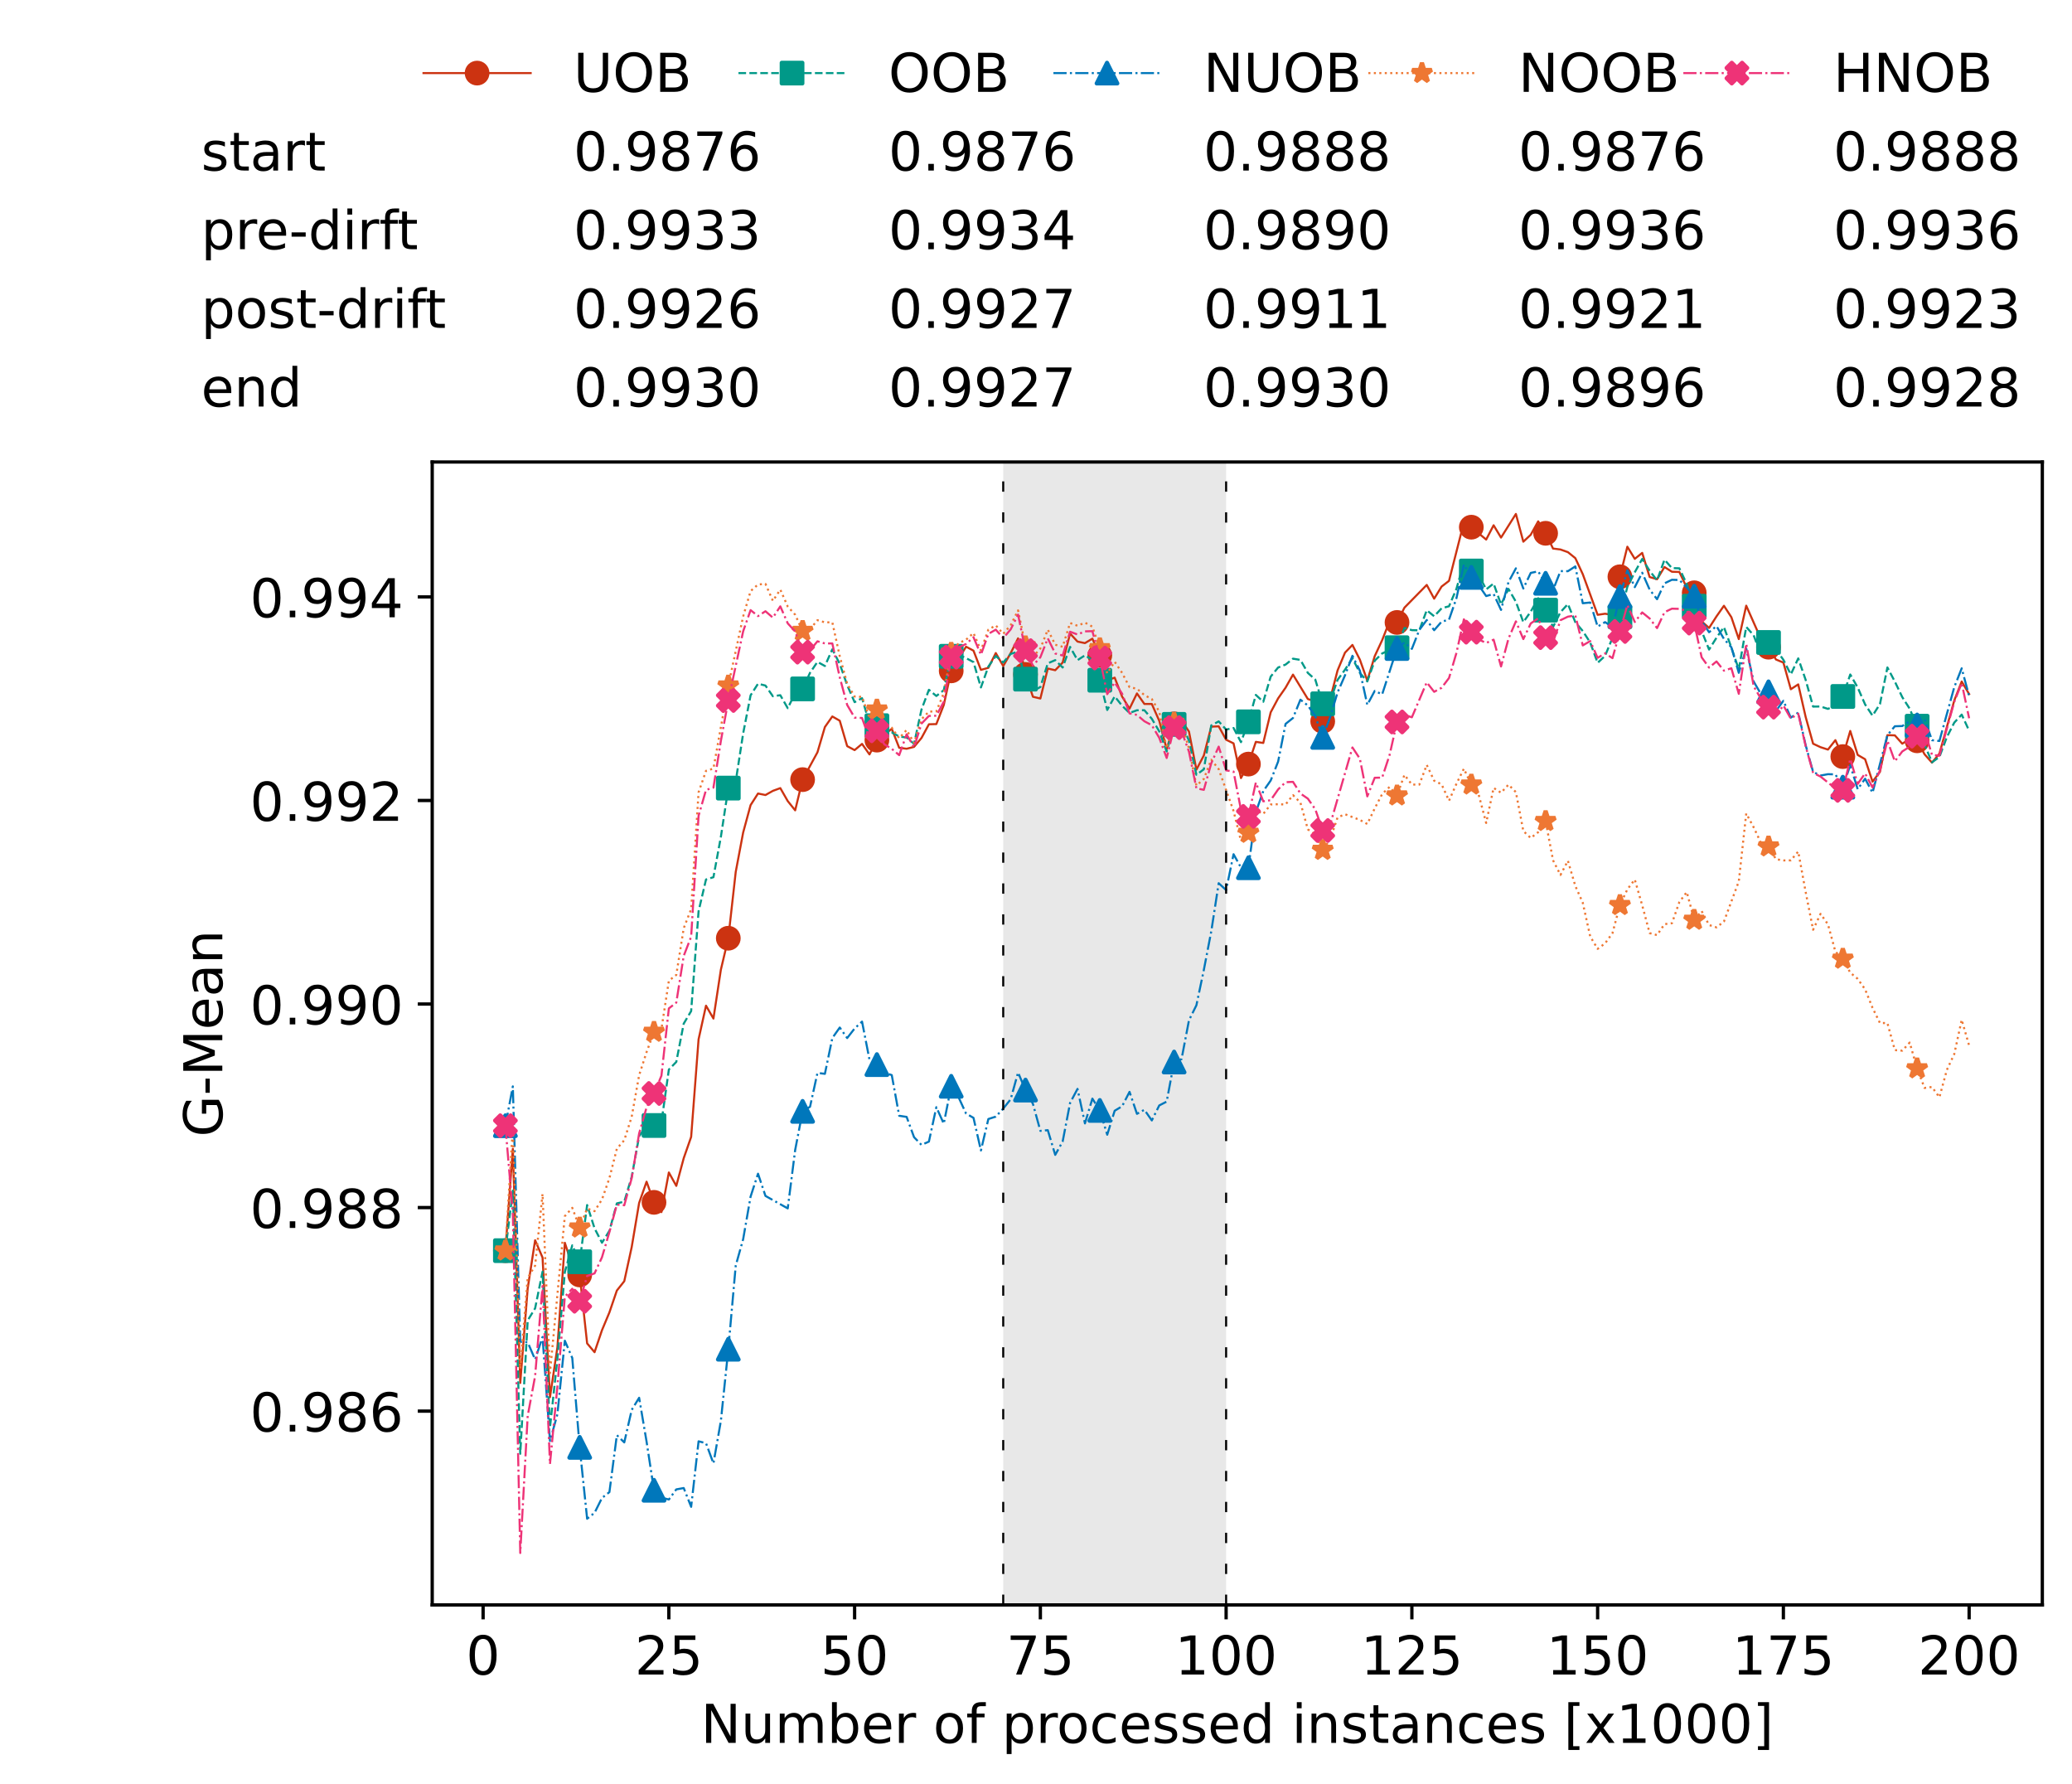 <?xml version="1.0" encoding="utf-8" standalone="no"?>
<!DOCTYPE svg PUBLIC "-//W3C//DTD SVG 1.1//EN"
  "http://www.w3.org/Graphics/SVG/1.1/DTD/svg11.dtd">
<!-- Created with matplotlib (https://matplotlib.org/) -->
<svg height="432.615pt" version="1.1" viewBox="0 0 502.65 432.615" width="502.65pt" xmlns="http://www.w3.org/2000/svg" xmlns:xlink="http://www.w3.org/1999/xlink">
 <defs>
  <style type="text/css">*{stroke-linecap:butt;stroke-linejoin:round;}</style>
 </defs>
 <g id="figure_1">
  <g id="patch_1">
   <path d="M 0 432.615 
L 502.65 432.615 
L 502.65 0 
L 0 0 
z
" style="fill:#ffffff;"/>
  </g>
  <g id="axes_1">
   <g id="patch_2">
    <path d="M 104.85 389.252 
L 495.45 389.252 
L 495.45 112.052 
L 104.85 112.052 
z
" style="fill:#ffffff;"/>
   </g>
   <g id="patch_3">
    <path clip-path="url(#pae0d223cf2)" d="M 297.446 389.252 
L 297.446 112.052 
L 243.372 112.052 
L 243.372 389.252 
z
" style="fill:#d3d3d3;opacity:0.5;"/>
   </g>
   <g id="matplotlib.axis_1">
    <g id="xtick_1">
     <g id="line2d_1">
      <defs>
       <path d="M 0 0 
L 0 3.5 
" id="md2e1179b6c" style="stroke:#000000;stroke-width:0.8;"/>
      </defs>
      <g>
       <use style="stroke:#000000;stroke-width:0.8;" x="117.197" xlink:href="#md2e1179b6c" y="389.252"/>
      </g>
     </g>
     <g id="text_1">
      <!-- 0 -->
      <g transform="translate(113.061 406.13)scale(0.13 -0.13)">
       <defs>
        <path d="M 31.781 66.406 
Q 24.172 66.406 20.328 58.906 
Q 16.5 51.422 16.5 36.375 
Q 16.5 21.391 20.328 13.891 
Q 24.172 6.391 31.781 6.391 
Q 39.453 6.391 43.281 13.891 
Q 47.125 21.391 47.125 36.375 
Q 47.125 51.422 43.281 58.906 
Q 39.453 66.406 31.781 66.406 
z
M 31.781 74.219 
Q 44.047 74.219 50.516 64.516 
Q 56.984 54.828 56.984 36.375 
Q 56.984 17.969 50.516 8.266 
Q 44.047 -1.422 31.781 -1.422 
Q 19.531 -1.422 13.062 8.266 
Q 6.594 17.969 6.594 36.375 
Q 6.594 54.828 13.062 64.516 
Q 19.531 74.219 31.781 74.219 
z
" id="DejaVuSans-48"/>
       </defs>
       <use xlink:href="#DejaVuSans-48"/>
      </g>
     </g>
    </g>
    <g id="xtick_2">
     <g id="line2d_2">
      <g>
       <use style="stroke:#000000;stroke-width:0.8;" x="162.259" xlink:href="#md2e1179b6c" y="389.252"/>
      </g>
     </g>
     <g id="text_2">
      <!-- 25 -->
      <g transform="translate(153.988 406.13)scale(0.13 -0.13)">
       <defs>
        <path d="M 19.188 8.297 
L 53.609 8.297 
L 53.609 0 
L 7.328 0 
L 7.328 8.297 
Q 12.938 14.109 22.625 23.891 
Q 32.328 33.688 34.812 36.531 
Q 39.547 41.844 41.422 45.531 
Q 43.312 49.219 43.312 52.781 
Q 43.312 58.594 39.234 62.25 
Q 35.156 65.922 28.609 65.922 
Q 23.969 65.922 18.812 64.312 
Q 13.672 62.703 7.812 59.422 
L 7.812 69.391 
Q 13.766 71.781 18.938 73 
Q 24.125 74.219 28.422 74.219 
Q 39.75 74.219 46.484 68.547 
Q 53.219 62.891 53.219 53.422 
Q 53.219 48.922 51.531 44.891 
Q 49.859 40.875 45.406 35.406 
Q 44.188 33.984 37.641 27.219 
Q 31.109 20.453 19.188 8.297 
z
" id="DejaVuSans-50"/>
        <path d="M 10.797 72.906 
L 49.516 72.906 
L 49.516 64.594 
L 19.828 64.594 
L 19.828 46.734 
Q 21.969 47.469 24.109 47.828 
Q 26.266 48.188 28.422 48.188 
Q 40.625 48.188 47.75 41.5 
Q 54.891 34.812 54.891 23.391 
Q 54.891 11.625 47.562 5.094 
Q 40.234 -1.422 26.906 -1.422 
Q 22.312 -1.422 17.547 -0.641 
Q 12.797 0.141 7.719 1.703 
L 7.719 11.625 
Q 12.109 9.234 16.797 8.062 
Q 21.484 6.891 26.703 6.891 
Q 35.156 6.891 40.078 11.328 
Q 45.016 15.766 45.016 23.391 
Q 45.016 31 40.078 35.438 
Q 35.156 39.891 26.703 39.891 
Q 22.75 39.891 18.812 39.016 
Q 14.891 38.141 10.797 36.281 
z
" id="DejaVuSans-53"/>
       </defs>
       <use xlink:href="#DejaVuSans-50"/>
       <use x="63.623" xlink:href="#DejaVuSans-53"/>
      </g>
     </g>
    </g>
    <g id="xtick_3">
     <g id="line2d_3">
      <g>
       <use style="stroke:#000000;stroke-width:0.8;" x="207.322" xlink:href="#md2e1179b6c" y="389.252"/>
      </g>
     </g>
     <g id="text_3">
      <!-- 50 -->
      <g transform="translate(199.05 406.13)scale(0.13 -0.13)">
       <use xlink:href="#DejaVuSans-53"/>
       <use x="63.623" xlink:href="#DejaVuSans-48"/>
      </g>
     </g>
    </g>
    <g id="xtick_4">
     <g id="line2d_4">
      <g>
       <use style="stroke:#000000;stroke-width:0.8;" x="252.384" xlink:href="#md2e1179b6c" y="389.252"/>
      </g>
     </g>
     <g id="text_4">
      <!-- 75 -->
      <g transform="translate(244.113 406.13)scale(0.13 -0.13)">
       <defs>
        <path d="M 8.203 72.906 
L 55.078 72.906 
L 55.078 68.703 
L 28.609 0 
L 18.312 0 
L 43.219 64.594 
L 8.203 64.594 
z
" id="DejaVuSans-55"/>
       </defs>
       <use xlink:href="#DejaVuSans-55"/>
       <use x="63.623" xlink:href="#DejaVuSans-53"/>
      </g>
     </g>
    </g>
    <g id="xtick_5">
     <g id="line2d_5">
      <g>
       <use style="stroke:#000000;stroke-width:0.8;" x="297.446" xlink:href="#md2e1179b6c" y="389.252"/>
      </g>
     </g>
     <g id="text_5">
      <!-- 100 -->
      <g transform="translate(285.039 406.13)scale(0.13 -0.13)">
       <defs>
        <path d="M 12.406 8.297 
L 28.516 8.297 
L 28.516 63.922 
L 10.984 60.406 
L 10.984 69.391 
L 28.422 72.906 
L 38.281 72.906 
L 38.281 8.297 
L 54.391 8.297 
L 54.391 0 
L 12.406 0 
z
" id="DejaVuSans-49"/>
       </defs>
       <use xlink:href="#DejaVuSans-49"/>
       <use x="63.623" xlink:href="#DejaVuSans-48"/>
       <use x="127.246" xlink:href="#DejaVuSans-48"/>
      </g>
     </g>
    </g>
    <g id="xtick_6">
     <g id="line2d_6">
      <g>
       <use style="stroke:#000000;stroke-width:0.8;" x="342.509" xlink:href="#md2e1179b6c" y="389.252"/>
      </g>
     </g>
     <g id="text_6">
      <!-- 125 -->
      <g transform="translate(330.102 406.13)scale(0.13 -0.13)">
       <use xlink:href="#DejaVuSans-49"/>
       <use x="63.623" xlink:href="#DejaVuSans-50"/>
       <use x="127.246" xlink:href="#DejaVuSans-53"/>
      </g>
     </g>
    </g>
    <g id="xtick_7">
     <g id="line2d_7">
      <g>
       <use style="stroke:#000000;stroke-width:0.8;" x="387.571" xlink:href="#md2e1179b6c" y="389.252"/>
      </g>
     </g>
     <g id="text_7">
      <!-- 150 -->
      <g transform="translate(375.164 406.13)scale(0.13 -0.13)">
       <use xlink:href="#DejaVuSans-49"/>
       <use x="63.623" xlink:href="#DejaVuSans-53"/>
       <use x="127.246" xlink:href="#DejaVuSans-48"/>
      </g>
     </g>
    </g>
    <g id="xtick_8">
     <g id="line2d_8">
      <g>
       <use style="stroke:#000000;stroke-width:0.8;" x="432.633" xlink:href="#md2e1179b6c" y="389.252"/>
      </g>
     </g>
     <g id="text_8">
      <!-- 175 -->
      <g transform="translate(420.226 406.13)scale(0.13 -0.13)">
       <use xlink:href="#DejaVuSans-49"/>
       <use x="63.623" xlink:href="#DejaVuSans-55"/>
       <use x="127.246" xlink:href="#DejaVuSans-53"/>
      </g>
     </g>
    </g>
    <g id="xtick_9">
     <g id="line2d_9">
      <g>
       <use style="stroke:#000000;stroke-width:0.8;" x="477.695" xlink:href="#md2e1179b6c" y="389.252"/>
      </g>
     </g>
     <g id="text_9">
      <!-- 200 -->
      <g transform="translate(465.289 406.13)scale(0.13 -0.13)">
       <use xlink:href="#DejaVuSans-50"/>
       <use x="63.623" xlink:href="#DejaVuSans-48"/>
       <use x="127.246" xlink:href="#DejaVuSans-48"/>
      </g>
     </g>
    </g>
    <g id="text_10">
     <!-- Number of processed instances [x1000] -->
     <g transform="translate(170.025 422.711)scale(0.13 -0.13)">
      <defs>
       <path d="M 9.812 72.906 
L 23.094 72.906 
L 55.422 11.922 
L 55.422 72.906 
L 64.984 72.906 
L 64.984 0 
L 51.703 0 
L 19.391 60.984 
L 19.391 0 
L 9.812 0 
z
" id="DejaVuSans-78"/>
       <path d="M 8.5 21.578 
L 8.5 54.688 
L 17.484 54.688 
L 17.484 21.922 
Q 17.484 14.156 20.5 10.266 
Q 23.531 6.391 29.594 6.391 
Q 36.859 6.391 41.078 11.031 
Q 45.312 15.672 45.312 23.688 
L 45.312 54.688 
L 54.297 54.688 
L 54.297 0 
L 45.312 0 
L 45.312 8.406 
Q 42.047 3.422 37.719 1 
Q 33.406 -1.422 27.688 -1.422 
Q 18.266 -1.422 13.375 4.438 
Q 8.5 10.297 8.5 21.578 
z
M 31.109 56 
z
" id="DejaVuSans-117"/>
       <path d="M 52 44.188 
Q 55.375 50.25 60.062 53.125 
Q 64.75 56 71.094 56 
Q 79.641 56 84.281 50.016 
Q 88.922 44.047 88.922 33.016 
L 88.922 0 
L 79.891 0 
L 79.891 32.719 
Q 79.891 40.578 77.094 44.375 
Q 74.312 48.188 68.609 48.188 
Q 61.625 48.188 57.562 43.547 
Q 53.516 38.922 53.516 30.906 
L 53.516 0 
L 44.484 0 
L 44.484 32.719 
Q 44.484 40.625 41.703 44.406 
Q 38.922 48.188 33.109 48.188 
Q 26.219 48.188 22.156 43.531 
Q 18.109 38.875 18.109 30.906 
L 18.109 0 
L 9.078 0 
L 9.078 54.688 
L 18.109 54.688 
L 18.109 46.188 
Q 21.188 51.219 25.484 53.609 
Q 29.781 56 35.688 56 
Q 41.656 56 45.828 52.969 
Q 50 49.953 52 44.188 
z
" id="DejaVuSans-109"/>
       <path d="M 48.688 27.297 
Q 48.688 37.203 44.609 42.844 
Q 40.531 48.484 33.406 48.484 
Q 26.266 48.484 22.188 42.844 
Q 18.109 37.203 18.109 27.297 
Q 18.109 17.391 22.188 11.75 
Q 26.266 6.109 33.406 6.109 
Q 40.531 6.109 44.609 11.75 
Q 48.688 17.391 48.688 27.297 
z
M 18.109 46.391 
Q 20.953 51.266 25.266 53.625 
Q 29.594 56 35.594 56 
Q 45.562 56 51.781 48.094 
Q 58.016 40.188 58.016 27.297 
Q 58.016 14.406 51.781 6.484 
Q 45.562 -1.422 35.594 -1.422 
Q 29.594 -1.422 25.266 0.953 
Q 20.953 3.328 18.109 8.203 
L 18.109 0 
L 9.078 0 
L 9.078 75.984 
L 18.109 75.984 
z
" id="DejaVuSans-98"/>
       <path d="M 56.203 29.594 
L 56.203 25.203 
L 14.891 25.203 
Q 15.484 15.922 20.484 11.062 
Q 25.484 6.203 34.422 6.203 
Q 39.594 6.203 44.453 7.469 
Q 49.312 8.734 54.109 11.281 
L 54.109 2.781 
Q 49.266 0.734 44.188 -0.344 
Q 39.109 -1.422 33.891 -1.422 
Q 20.797 -1.422 13.156 6.188 
Q 5.516 13.812 5.516 26.812 
Q 5.516 40.234 12.766 48.109 
Q 20.016 56 32.328 56 
Q 43.359 56 49.781 48.891 
Q 56.203 41.797 56.203 29.594 
z
M 47.219 32.234 
Q 47.125 39.594 43.094 43.984 
Q 39.062 48.391 32.422 48.391 
Q 24.906 48.391 20.391 44.141 
Q 15.875 39.891 15.188 32.172 
z
" id="DejaVuSans-101"/>
       <path d="M 41.109 46.297 
Q 39.594 47.172 37.812 47.578 
Q 36.031 48 33.891 48 
Q 26.266 48 22.188 43.047 
Q 18.109 38.094 18.109 28.812 
L 18.109 0 
L 9.078 0 
L 9.078 54.688 
L 18.109 54.688 
L 18.109 46.188 
Q 20.953 51.172 25.484 53.578 
Q 30.031 56 36.531 56 
Q 37.453 56 38.578 55.875 
Q 39.703 55.766 41.062 55.516 
z
" id="DejaVuSans-114"/>
       <path id="DejaVuSans-32"/>
       <path d="M 30.609 48.391 
Q 23.391 48.391 19.188 42.75 
Q 14.984 37.109 14.984 27.297 
Q 14.984 17.484 19.156 11.844 
Q 23.344 6.203 30.609 6.203 
Q 37.797 6.203 41.984 11.859 
Q 46.188 17.531 46.188 27.297 
Q 46.188 37.016 41.984 42.703 
Q 37.797 48.391 30.609 48.391 
z
M 30.609 56 
Q 42.328 56 49.016 48.375 
Q 55.719 40.766 55.719 27.297 
Q 55.719 13.875 49.016 6.219 
Q 42.328 -1.422 30.609 -1.422 
Q 18.844 -1.422 12.172 6.219 
Q 5.516 13.875 5.516 27.297 
Q 5.516 40.766 12.172 48.375 
Q 18.844 56 30.609 56 
z
" id="DejaVuSans-111"/>
       <path d="M 37.109 75.984 
L 37.109 68.5 
L 28.516 68.5 
Q 23.688 68.5 21.797 66.547 
Q 19.922 64.594 19.922 59.516 
L 19.922 54.688 
L 34.719 54.688 
L 34.719 47.703 
L 19.922 47.703 
L 19.922 0 
L 10.891 0 
L 10.891 47.703 
L 2.297 47.703 
L 2.297 54.688 
L 10.891 54.688 
L 10.891 58.5 
Q 10.891 67.625 15.141 71.797 
Q 19.391 75.984 28.609 75.984 
z
" id="DejaVuSans-102"/>
       <path d="M 18.109 8.203 
L 18.109 -20.797 
L 9.078 -20.797 
L 9.078 54.688 
L 18.109 54.688 
L 18.109 46.391 
Q 20.953 51.266 25.266 53.625 
Q 29.594 56 35.594 56 
Q 45.562 56 51.781 48.094 
Q 58.016 40.188 58.016 27.297 
Q 58.016 14.406 51.781 6.484 
Q 45.562 -1.422 35.594 -1.422 
Q 29.594 -1.422 25.266 0.953 
Q 20.953 3.328 18.109 8.203 
z
M 48.688 27.297 
Q 48.688 37.203 44.609 42.844 
Q 40.531 48.484 33.406 48.484 
Q 26.266 48.484 22.188 42.844 
Q 18.109 37.203 18.109 27.297 
Q 18.109 17.391 22.188 11.75 
Q 26.266 6.109 33.406 6.109 
Q 40.531 6.109 44.609 11.75 
Q 48.688 17.391 48.688 27.297 
z
" id="DejaVuSans-112"/>
       <path d="M 48.781 52.594 
L 48.781 44.188 
Q 44.969 46.297 41.141 47.344 
Q 37.312 48.391 33.406 48.391 
Q 24.656 48.391 19.812 42.844 
Q 14.984 37.312 14.984 27.297 
Q 14.984 17.281 19.812 11.734 
Q 24.656 6.203 33.406 6.203 
Q 37.312 6.203 41.141 7.25 
Q 44.969 8.297 48.781 10.406 
L 48.781 2.094 
Q 45.016 0.344 40.984 -0.531 
Q 36.969 -1.422 32.422 -1.422 
Q 20.062 -1.422 12.781 6.344 
Q 5.516 14.109 5.516 27.297 
Q 5.516 40.672 12.859 48.328 
Q 20.219 56 33.016 56 
Q 37.156 56 41.109 55.141 
Q 45.062 54.297 48.781 52.594 
z
" id="DejaVuSans-99"/>
       <path d="M 44.281 53.078 
L 44.281 44.578 
Q 40.484 46.531 36.375 47.5 
Q 32.281 48.484 27.875 48.484 
Q 21.188 48.484 17.844 46.438 
Q 14.5 44.391 14.5 40.281 
Q 14.5 37.156 16.891 35.375 
Q 19.281 33.594 26.516 31.984 
L 29.594 31.297 
Q 39.156 29.25 43.188 25.516 
Q 47.219 21.781 47.219 15.094 
Q 47.219 7.469 41.188 3.016 
Q 35.156 -1.422 24.609 -1.422 
Q 20.219 -1.422 15.453 -0.562 
Q 10.688 0.297 5.422 2 
L 5.422 11.281 
Q 10.406 8.688 15.234 7.391 
Q 20.062 6.109 24.812 6.109 
Q 31.156 6.109 34.562 8.281 
Q 37.984 10.453 37.984 14.406 
Q 37.984 18.062 35.516 20.016 
Q 33.062 21.969 24.703 23.781 
L 21.578 24.516 
Q 13.234 26.266 9.516 29.906 
Q 5.812 33.547 5.812 39.891 
Q 5.812 47.609 11.281 51.797 
Q 16.75 56 26.812 56 
Q 31.781 56 36.172 55.266 
Q 40.578 54.547 44.281 53.078 
z
" id="DejaVuSans-115"/>
       <path d="M 45.406 46.391 
L 45.406 75.984 
L 54.391 75.984 
L 54.391 0 
L 45.406 0 
L 45.406 8.203 
Q 42.578 3.328 38.25 0.953 
Q 33.938 -1.422 27.875 -1.422 
Q 17.969 -1.422 11.734 6.484 
Q 5.516 14.406 5.516 27.297 
Q 5.516 40.188 11.734 48.094 
Q 17.969 56 27.875 56 
Q 33.938 56 38.25 53.625 
Q 42.578 51.266 45.406 46.391 
z
M 14.797 27.297 
Q 14.797 17.391 18.875 11.75 
Q 22.953 6.109 30.078 6.109 
Q 37.203 6.109 41.297 11.75 
Q 45.406 17.391 45.406 27.297 
Q 45.406 37.203 41.297 42.844 
Q 37.203 48.484 30.078 48.484 
Q 22.953 48.484 18.875 42.844 
Q 14.797 37.203 14.797 27.297 
z
" id="DejaVuSans-100"/>
       <path d="M 9.422 54.688 
L 18.406 54.688 
L 18.406 0 
L 9.422 0 
z
M 9.422 75.984 
L 18.406 75.984 
L 18.406 64.594 
L 9.422 64.594 
z
" id="DejaVuSans-105"/>
       <path d="M 54.891 33.016 
L 54.891 0 
L 45.906 0 
L 45.906 32.719 
Q 45.906 40.484 42.875 44.328 
Q 39.844 48.188 33.797 48.188 
Q 26.516 48.188 22.312 43.547 
Q 18.109 38.922 18.109 30.906 
L 18.109 0 
L 9.078 0 
L 9.078 54.688 
L 18.109 54.688 
L 18.109 46.188 
Q 21.344 51.125 25.703 53.562 
Q 30.078 56 35.797 56 
Q 45.219 56 50.047 50.172 
Q 54.891 44.344 54.891 33.016 
z
" id="DejaVuSans-110"/>
       <path d="M 18.312 70.219 
L 18.312 54.688 
L 36.812 54.688 
L 36.812 47.703 
L 18.312 47.703 
L 18.312 18.016 
Q 18.312 11.328 20.141 9.422 
Q 21.969 7.516 27.594 7.516 
L 36.812 7.516 
L 36.812 0 
L 27.594 0 
Q 17.188 0 13.234 3.875 
Q 9.281 7.766 9.281 18.016 
L 9.281 47.703 
L 2.688 47.703 
L 2.688 54.688 
L 9.281 54.688 
L 9.281 70.219 
z
" id="DejaVuSans-116"/>
       <path d="M 34.281 27.484 
Q 23.391 27.484 19.188 25 
Q 14.984 22.516 14.984 16.5 
Q 14.984 11.719 18.141 8.906 
Q 21.297 6.109 26.703 6.109 
Q 34.188 6.109 38.703 11.406 
Q 43.219 16.703 43.219 25.484 
L 43.219 27.484 
z
M 52.203 31.203 
L 52.203 0 
L 43.219 0 
L 43.219 8.297 
Q 40.141 3.328 35.547 0.953 
Q 30.953 -1.422 24.312 -1.422 
Q 15.922 -1.422 10.953 3.297 
Q 6 8.016 6 15.922 
Q 6 25.141 12.172 29.828 
Q 18.359 34.516 30.609 34.516 
L 43.219 34.516 
L 43.219 35.406 
Q 43.219 41.609 39.141 45 
Q 35.062 48.391 27.688 48.391 
Q 23 48.391 18.547 47.266 
Q 14.109 46.141 10.016 43.891 
L 10.016 52.203 
Q 14.938 54.109 19.578 55.047 
Q 24.219 56 28.609 56 
Q 40.484 56 46.344 49.844 
Q 52.203 43.703 52.203 31.203 
z
" id="DejaVuSans-97"/>
       <path d="M 8.594 75.984 
L 29.297 75.984 
L 29.297 69 
L 17.578 69 
L 17.578 -6.203 
L 29.297 -6.203 
L 29.297 -13.188 
L 8.594 -13.188 
z
" id="DejaVuSans-91"/>
       <path d="M 54.891 54.688 
L 35.109 28.078 
L 55.906 0 
L 45.312 0 
L 29.391 21.484 
L 13.484 0 
L 2.875 0 
L 24.125 28.609 
L 4.688 54.688 
L 15.281 54.688 
L 29.781 35.203 
L 44.281 54.688 
z
" id="DejaVuSans-120"/>
       <path d="M 30.422 75.984 
L 30.422 -13.188 
L 9.719 -13.188 
L 9.719 -6.203 
L 21.391 -6.203 
L 21.391 69 
L 9.719 69 
L 9.719 75.984 
z
" id="DejaVuSans-93"/>
      </defs>
      <use xlink:href="#DejaVuSans-78"/>
      <use x="74.805" xlink:href="#DejaVuSans-117"/>
      <use x="138.184" xlink:href="#DejaVuSans-109"/>
      <use x="235.596" xlink:href="#DejaVuSans-98"/>
      <use x="299.072" xlink:href="#DejaVuSans-101"/>
      <use x="360.596" xlink:href="#DejaVuSans-114"/>
      <use x="401.709" xlink:href="#DejaVuSans-32"/>
      <use x="433.496" xlink:href="#DejaVuSans-111"/>
      <use x="494.678" xlink:href="#DejaVuSans-102"/>
      <use x="529.883" xlink:href="#DejaVuSans-32"/>
      <use x="561.67" xlink:href="#DejaVuSans-112"/>
      <use x="625.146" xlink:href="#DejaVuSans-114"/>
      <use x="664.01" xlink:href="#DejaVuSans-111"/>
      <use x="725.191" xlink:href="#DejaVuSans-99"/>
      <use x="780.172" xlink:href="#DejaVuSans-101"/>
      <use x="841.695" xlink:href="#DejaVuSans-115"/>
      <use x="893.795" xlink:href="#DejaVuSans-115"/>
      <use x="945.895" xlink:href="#DejaVuSans-101"/>
      <use x="1007.418" xlink:href="#DejaVuSans-100"/>
      <use x="1070.895" xlink:href="#DejaVuSans-32"/>
      <use x="1102.682" xlink:href="#DejaVuSans-105"/>
      <use x="1130.465" xlink:href="#DejaVuSans-110"/>
      <use x="1193.844" xlink:href="#DejaVuSans-115"/>
      <use x="1245.943" xlink:href="#DejaVuSans-116"/>
      <use x="1285.152" xlink:href="#DejaVuSans-97"/>
      <use x="1346.432" xlink:href="#DejaVuSans-110"/>
      <use x="1409.811" xlink:href="#DejaVuSans-99"/>
      <use x="1464.791" xlink:href="#DejaVuSans-101"/>
      <use x="1526.314" xlink:href="#DejaVuSans-115"/>
      <use x="1578.414" xlink:href="#DejaVuSans-32"/>
      <use x="1610.201" xlink:href="#DejaVuSans-91"/>
      <use x="1649.215" xlink:href="#DejaVuSans-120"/>
      <use x="1708.395" xlink:href="#DejaVuSans-49"/>
      <use x="1772.018" xlink:href="#DejaVuSans-48"/>
      <use x="1835.641" xlink:href="#DejaVuSans-48"/>
      <use x="1899.264" xlink:href="#DejaVuSans-48"/>
      <use x="1962.887" xlink:href="#DejaVuSans-93"/>
     </g>
    </g>
   </g>
   <g id="matplotlib.axis_2">
    <g id="ytick_1">
     <g id="line2d_10">
      <defs>
       <path d="M 0 0 
L -3.5 0 
" id="m28c337ffd3" style="stroke:#000000;stroke-width:0.8;"/>
      </defs>
      <g>
       <use style="stroke:#000000;stroke-width:0.8;" x="104.85" xlink:href="#m28c337ffd3" y="342.247"/>
      </g>
     </g>
     <g id="text_11">
      <!-- 0.986 -->
      <g transform="translate(60.633 347.186)scale(0.13 -0.13)">
       <defs>
        <path d="M 10.688 12.406 
L 21 12.406 
L 21 0 
L 10.688 0 
z
" id="DejaVuSans-46"/>
        <path d="M 10.984 1.516 
L 10.984 10.5 
Q 14.703 8.734 18.5 7.812 
Q 22.312 6.891 25.984 6.891 
Q 35.75 6.891 40.891 13.453 
Q 46.047 20.016 46.781 33.406 
Q 43.953 29.203 39.594 26.953 
Q 35.25 24.703 29.984 24.703 
Q 19.047 24.703 12.672 31.312 
Q 6.297 37.938 6.297 49.422 
Q 6.297 60.641 12.938 67.422 
Q 19.578 74.219 30.609 74.219 
Q 43.266 74.219 49.922 64.516 
Q 56.594 54.828 56.594 36.375 
Q 56.594 19.141 48.406 8.859 
Q 40.234 -1.422 26.422 -1.422 
Q 22.703 -1.422 18.891 -0.688 
Q 15.094 0.047 10.984 1.516 
z
M 30.609 32.422 
Q 37.25 32.422 41.125 36.953 
Q 45.016 41.5 45.016 49.422 
Q 45.016 57.281 41.125 61.844 
Q 37.25 66.406 30.609 66.406 
Q 23.969 66.406 20.094 61.844 
Q 16.219 57.281 16.219 49.422 
Q 16.219 41.5 20.094 36.953 
Q 23.969 32.422 30.609 32.422 
z
" id="DejaVuSans-57"/>
        <path d="M 31.781 34.625 
Q 24.75 34.625 20.719 30.859 
Q 16.703 27.094 16.703 20.516 
Q 16.703 13.922 20.719 10.156 
Q 24.75 6.391 31.781 6.391 
Q 38.812 6.391 42.859 10.172 
Q 46.922 13.969 46.922 20.516 
Q 46.922 27.094 42.891 30.859 
Q 38.875 34.625 31.781 34.625 
z
M 21.922 38.812 
Q 15.578 40.375 12.031 44.719 
Q 8.5 49.078 8.5 55.328 
Q 8.5 64.062 14.719 69.141 
Q 20.953 74.219 31.781 74.219 
Q 42.672 74.219 48.875 69.141 
Q 55.078 64.062 55.078 55.328 
Q 55.078 49.078 51.531 44.719 
Q 48 40.375 41.703 38.812 
Q 48.828 37.156 52.797 32.312 
Q 56.781 27.484 56.781 20.516 
Q 56.781 9.906 50.312 4.234 
Q 43.844 -1.422 31.781 -1.422 
Q 19.734 -1.422 13.25 4.234 
Q 6.781 9.906 6.781 20.516 
Q 6.781 27.484 10.781 32.312 
Q 14.797 37.156 21.922 38.812 
z
M 18.312 54.391 
Q 18.312 48.734 21.844 45.562 
Q 25.391 42.391 31.781 42.391 
Q 38.141 42.391 41.719 45.562 
Q 45.312 48.734 45.312 54.391 
Q 45.312 60.062 41.719 63.234 
Q 38.141 66.406 31.781 66.406 
Q 25.391 66.406 21.844 63.234 
Q 18.312 60.062 18.312 54.391 
z
" id="DejaVuSans-56"/>
        <path d="M 33.016 40.375 
Q 26.375 40.375 22.484 35.828 
Q 18.609 31.297 18.609 23.391 
Q 18.609 15.531 22.484 10.953 
Q 26.375 6.391 33.016 6.391 
Q 39.656 6.391 43.531 10.953 
Q 47.406 15.531 47.406 23.391 
Q 47.406 31.297 43.531 35.828 
Q 39.656 40.375 33.016 40.375 
z
M 52.594 71.297 
L 52.594 62.312 
Q 48.875 64.062 45.094 64.984 
Q 41.312 65.922 37.594 65.922 
Q 27.828 65.922 22.672 59.328 
Q 17.531 52.734 16.797 39.406 
Q 19.672 43.656 24.016 45.922 
Q 28.375 48.188 33.594 48.188 
Q 44.578 48.188 50.953 41.516 
Q 57.328 34.859 57.328 23.391 
Q 57.328 12.156 50.688 5.359 
Q 44.047 -1.422 33.016 -1.422 
Q 20.359 -1.422 13.672 8.266 
Q 6.984 17.969 6.984 36.375 
Q 6.984 53.656 15.188 63.938 
Q 23.391 74.219 37.203 74.219 
Q 40.922 74.219 44.703 73.484 
Q 48.484 72.75 52.594 71.297 
z
" id="DejaVuSans-54"/>
       </defs>
       <use xlink:href="#DejaVuSans-48"/>
       <use x="63.623" xlink:href="#DejaVuSans-46"/>
       <use x="95.41" xlink:href="#DejaVuSans-57"/>
       <use x="159.033" xlink:href="#DejaVuSans-56"/>
       <use x="222.656" xlink:href="#DejaVuSans-54"/>
      </g>
     </g>
    </g>
    <g id="ytick_2">
     <g id="line2d_11">
      <g>
       <use style="stroke:#000000;stroke-width:0.8;" x="104.85" xlink:href="#m28c337ffd3" y="292.878"/>
      </g>
     </g>
     <g id="text_12">
      <!-- 0.988 -->
      <g transform="translate(60.633 297.817)scale(0.13 -0.13)">
       <use xlink:href="#DejaVuSans-48"/>
       <use x="63.623" xlink:href="#DejaVuSans-46"/>
       <use x="95.41" xlink:href="#DejaVuSans-57"/>
       <use x="159.033" xlink:href="#DejaVuSans-56"/>
       <use x="222.656" xlink:href="#DejaVuSans-56"/>
      </g>
     </g>
    </g>
    <g id="ytick_3">
     <g id="line2d_12">
      <g>
       <use style="stroke:#000000;stroke-width:0.8;" x="104.85" xlink:href="#m28c337ffd3" y="243.509"/>
      </g>
     </g>
     <g id="text_13">
      <!-- 0.990 -->
      <g transform="translate(60.633 248.448)scale(0.13 -0.13)">
       <use xlink:href="#DejaVuSans-48"/>
       <use x="63.623" xlink:href="#DejaVuSans-46"/>
       <use x="95.41" xlink:href="#DejaVuSans-57"/>
       <use x="159.033" xlink:href="#DejaVuSans-57"/>
       <use x="222.656" xlink:href="#DejaVuSans-48"/>
      </g>
     </g>
    </g>
    <g id="ytick_4">
     <g id="line2d_13">
      <g>
       <use style="stroke:#000000;stroke-width:0.8;" x="104.85" xlink:href="#m28c337ffd3" y="194.14"/>
      </g>
     </g>
     <g id="text_14">
      <!-- 0.992 -->
      <g transform="translate(60.633 199.079)scale(0.13 -0.13)">
       <use xlink:href="#DejaVuSans-48"/>
       <use x="63.623" xlink:href="#DejaVuSans-46"/>
       <use x="95.41" xlink:href="#DejaVuSans-57"/>
       <use x="159.033" xlink:href="#DejaVuSans-57"/>
       <use x="222.656" xlink:href="#DejaVuSans-50"/>
      </g>
     </g>
    </g>
    <g id="ytick_5">
     <g id="line2d_14">
      <g>
       <use style="stroke:#000000;stroke-width:0.8;" x="104.85" xlink:href="#m28c337ffd3" y="144.772"/>
      </g>
     </g>
     <g id="text_15">
      <!-- 0.994 -->
      <g transform="translate(60.633 149.711)scale(0.13 -0.13)">
       <defs>
        <path d="M 37.797 64.312 
L 12.891 25.391 
L 37.797 25.391 
z
M 35.203 72.906 
L 47.609 72.906 
L 47.609 25.391 
L 58.016 25.391 
L 58.016 17.188 
L 47.609 17.188 
L 47.609 0 
L 37.797 0 
L 37.797 17.188 
L 4.891 17.188 
L 4.891 26.703 
z
" id="DejaVuSans-52"/>
       </defs>
       <use xlink:href="#DejaVuSans-48"/>
       <use x="63.623" xlink:href="#DejaVuSans-46"/>
       <use x="95.41" xlink:href="#DejaVuSans-57"/>
       <use x="159.033" xlink:href="#DejaVuSans-57"/>
       <use x="222.656" xlink:href="#DejaVuSans-52"/>
      </g>
     </g>
    </g>
    <g id="text_16">
     <!-- G-Mean -->
     <g transform="translate(53.93 275.744)rotate(-90)scale(0.13 -0.13)">
      <defs>
       <path d="M 59.516 10.406 
L 59.516 29.984 
L 43.406 29.984 
L 43.406 38.094 
L 69.281 38.094 
L 69.281 6.781 
Q 63.578 2.734 56.688 0.656 
Q 49.812 -1.422 42 -1.422 
Q 24.906 -1.422 15.25 8.562 
Q 5.609 18.562 5.609 36.375 
Q 5.609 54.25 15.25 64.234 
Q 24.906 74.219 42 74.219 
Q 49.125 74.219 55.547 72.453 
Q 61.969 70.703 67.391 67.281 
L 67.391 56.781 
Q 61.922 61.422 55.766 63.766 
Q 49.609 66.109 42.828 66.109 
Q 29.438 66.109 22.719 58.641 
Q 16.016 51.172 16.016 36.375 
Q 16.016 21.625 22.719 14.156 
Q 29.438 6.688 42.828 6.688 
Q 48.047 6.688 52.141 7.594 
Q 56.25 8.5 59.516 10.406 
z
" id="DejaVuSans-71"/>
       <path d="M 4.891 31.391 
L 31.203 31.391 
L 31.203 23.391 
L 4.891 23.391 
z
" id="DejaVuSans-45"/>
       <path d="M 9.812 72.906 
L 24.516 72.906 
L 43.109 23.297 
L 61.812 72.906 
L 76.516 72.906 
L 76.516 0 
L 66.891 0 
L 66.891 64.016 
L 48.094 14.016 
L 38.188 14.016 
L 19.391 64.016 
L 19.391 0 
L 9.812 0 
z
" id="DejaVuSans-77"/>
      </defs>
      <use xlink:href="#DejaVuSans-71"/>
      <use x="77.49" xlink:href="#DejaVuSans-45"/>
      <use x="113.574" xlink:href="#DejaVuSans-77"/>
      <use x="199.854" xlink:href="#DejaVuSans-101"/>
      <use x="261.377" xlink:href="#DejaVuSans-97"/>
      <use x="322.656" xlink:href="#DejaVuSans-110"/>
     </g>
    </g>
   </g>
   <g id="line2d_15"/>
   <g id="line2d_16"/>
   <g id="line2d_17"/>
   <g id="line2d_18"/>
   <g id="line2d_19"/>
   <g id="line2d_20">
    <path clip-path="url(#pae0d223cf2)" d="M 122.605 303.324 
L 124.407 278.635 
L 126.21 335.415 
L 128.012 312.491 
L 129.815 300.806 
L 131.617 305.006 
L 133.419 338.866 
L 135.222 326.76 
L 137.024 301.421 
L 138.827 306.958 
L 140.629 309.216 
L 142.432 325.818 
L 144.234 327.954 
L 146.037 322.616 
L 147.839 318.3 
L 149.642 313.005 
L 151.444 310.734 
L 153.247 302.449 
L 155.049 291.751 
L 156.852 286.6 
L 158.654 291.609 
L 160.457 293.978 
L 162.259 284.366 
L 164.062 287.613 
L 165.864 280.902 
L 167.667 275.736 
L 169.469 252.067 
L 171.272 243.913 
L 173.074 247.035 
L 174.877 235.185 
L 176.679 227.552 
L 178.482 211.467 
L 180.284 201.913 
L 182.087 195.264 
L 183.889 192.456 
L 185.692 192.823 
L 187.494 191.807 
L 189.297 191.146 
L 191.099 194.29 
L 192.902 196.533 
L 194.704 189.087 
L 198.309 182.452 
L 200.112 176.327 
L 201.914 173.765 
L 203.717 174.796 
L 205.519 180.965 
L 207.322 181.925 
L 209.124 180.42 
L 210.927 182.972 
L 212.729 179.502 
L 214.532 178.227 
L 216.334 176.753 
L 218.137 181.37 
L 219.939 181.598 
L 221.742 181.145 
L 223.544 178.985 
L 225.347 175.663 
L 227.149 175.616 
L 228.952 170.979 
L 230.754 162.708 
L 234.359 156.845 
L 236.162 157.808 
L 237.964 162.467 
L 239.767 161.971 
L 241.569 158.387 
L 243.372 161.539 
L 245.174 158.42 
L 246.976 154.819 
L 248.779 163.564 
L 250.581 168.991 
L 252.384 169.411 
L 254.186 162.14 
L 255.989 162.552 
L 257.791 160.69 
L 259.594 153.66 
L 261.396 155.605 
L 263.199 155.978 
L 265.001 154.897 
L 266.804 158.94 
L 268.606 165.011 
L 270.409 164.355 
L 272.211 168.935 
L 274.014 171.872 
L 275.816 168.179 
L 277.619 170.736 
L 279.421 170.739 
L 281.224 174.816 
L 283.026 181.715 
L 284.829 175.559 
L 286.631 174.762 
L 288.434 177.431 
L 290.236 186.668 
L 292.039 183.231 
L 293.841 176.238 
L 295.644 176.162 
L 297.446 179.411 
L 299.249 180.293 
L 301.051 188.708 
L 302.854 185.317 
L 304.656 179.928 
L 306.459 180.192 
L 308.261 172.757 
L 310.064 169.377 
L 311.866 166.792 
L 313.669 163.618 
L 317.274 169.536 
L 319.076 170.109 
L 320.879 174.944 
L 322.681 169.534 
L 324.484 162.599 
L 326.286 158.291 
L 328.089 156.417 
L 329.891 159.979 
L 331.694 165.069 
L 333.496 159.143 
L 335.299 155.265 
L 337.101 150.665 
L 338.904 150.963 
L 340.706 147.378 
L 346.114 141.866 
L 347.916 145.202 
L 349.719 142.262 
L 351.521 140.874 
L 355.126 126.698 
L 356.928 127.859 
L 360.533 130.862 
L 362.336 127.396 
L 364.138 130.384 
L 367.743 124.652 
L 369.546 131.376 
L 371.348 129.694 
L 373.151 126.444 
L 374.953 129.34 
L 376.756 133.047 
L 378.558 133.271 
L 380.361 133.916 
L 382.163 135.372 
L 383.966 139.253 
L 387.571 149.114 
L 389.373 148.851 
L 391.176 149.125 
L 392.978 139.886 
L 394.781 132.596 
L 396.583 135.538 
L 398.386 134.097 
L 400.188 139.948 
L 401.991 140.486 
L 403.793 137.526 
L 405.596 138.668 
L 407.398 138.72 
L 409.201 142.549 
L 411.003 143.776 
L 412.806 150.701 
L 414.608 152.298 
L 416.411 149.491 
L 418.213 146.92 
L 420.016 149.693 
L 421.818 154.997 
L 423.621 146.899 
L 427.226 155.055 
L 429.028 156.965 
L 430.831 159.954 
L 432.633 160.695 
L 434.436 167.163 
L 436.238 165.987 
L 438.041 173.899 
L 439.843 180.372 
L 441.646 181.215 
L 443.448 181.798 
L 445.251 179.513 
L 447.053 183.499 
L 448.856 177.282 
L 450.658 183.092 
L 452.461 184.14 
L 454.263 189.579 
L 456.066 187.194 
L 457.868 178.297 
L 459.671 178.35 
L 461.473 180.367 
L 463.276 179.228 
L 465.078 179.67 
L 466.881 182.934 
L 468.683 184.964 
L 470.485 182.768 
L 474.09 169.889 
L 475.893 165.293 
L 477.695 168.332 
L 477.695 168.332 
" style="fill:none;stroke:#cc3311;stroke-linecap:square;stroke-width:0.5;"/>
    <defs>
     <path d="M 0 2.5 
C 0.663 2.5 1.299 2.237 1.768 1.768 
C 2.237 1.299 2.5 0.663 2.5 0 
C 2.5 -0.663 2.237 -1.299 1.768 -1.768 
C 1.299 -2.237 0.663 -2.5 0 -2.5 
C -0.663 -2.5 -1.299 -2.237 -1.768 -1.768 
C -2.237 -1.299 -2.5 -0.663 -2.5 0 
C -2.5 0.663 -2.237 1.299 -1.768 1.768 
C -1.299 2.237 -0.663 2.5 0 2.5 
z
" id="m3c5a07d64d" style="stroke:#cc3311;"/>
    </defs>
    <g clip-path="url(#pae0d223cf2)">
     <use style="fill:#cc3311;stroke:#cc3311;" x="122.605" xlink:href="#m3c5a07d64d" y="303.324"/>
     <use style="fill:#cc3311;stroke:#cc3311;" x="140.629" xlink:href="#m3c5a07d64d" y="309.216"/>
     <use style="fill:#cc3311;stroke:#cc3311;" x="158.654" xlink:href="#m3c5a07d64d" y="291.609"/>
     <use style="fill:#cc3311;stroke:#cc3311;" x="176.679" xlink:href="#m3c5a07d64d" y="227.552"/>
     <use style="fill:#cc3311;stroke:#cc3311;" x="194.704" xlink:href="#m3c5a07d64d" y="189.087"/>
     <use style="fill:#cc3311;stroke:#cc3311;" x="212.729" xlink:href="#m3c5a07d64d" y="179.502"/>
     <use style="fill:#cc3311;stroke:#cc3311;" x="230.754" xlink:href="#m3c5a07d64d" y="162.708"/>
     <use style="fill:#cc3311;stroke:#cc3311;" x="248.779" xlink:href="#m3c5a07d64d" y="163.564"/>
     <use style="fill:#cc3311;stroke:#cc3311;" x="266.804" xlink:href="#m3c5a07d64d" y="158.94"/>
     <use style="fill:#cc3311;stroke:#cc3311;" x="284.829" xlink:href="#m3c5a07d64d" y="175.559"/>
     <use style="fill:#cc3311;stroke:#cc3311;" x="302.854" xlink:href="#m3c5a07d64d" y="185.317"/>
     <use style="fill:#cc3311;stroke:#cc3311;" x="320.879" xlink:href="#m3c5a07d64d" y="174.944"/>
     <use style="fill:#cc3311;stroke:#cc3311;" x="338.904" xlink:href="#m3c5a07d64d" y="150.963"/>
     <use style="fill:#cc3311;stroke:#cc3311;" x="356.928" xlink:href="#m3c5a07d64d" y="127.859"/>
     <use style="fill:#cc3311;stroke:#cc3311;" x="374.953" xlink:href="#m3c5a07d64d" y="129.34"/>
     <use style="fill:#cc3311;stroke:#cc3311;" x="392.978" xlink:href="#m3c5a07d64d" y="139.886"/>
     <use style="fill:#cc3311;stroke:#cc3311;" x="411.003" xlink:href="#m3c5a07d64d" y="143.776"/>
     <use style="fill:#cc3311;stroke:#cc3311;" x="429.028" xlink:href="#m3c5a07d64d" y="156.965"/>
     <use style="fill:#cc3311;stroke:#cc3311;" x="447.053" xlink:href="#m3c5a07d64d" y="183.499"/>
     <use style="fill:#cc3311;stroke:#cc3311;" x="465.078" xlink:href="#m3c5a07d64d" y="179.67"/>
    </g>
   </g>
   <g id="line2d_21"/>
   <g id="line2d_22"/>
   <g id="line2d_23"/>
   <g id="line2d_24"/>
   <g id="line2d_25">
    <path clip-path="url(#pae0d223cf2)" d="M 122.605 303.324 
L 124.407 288.764 
L 126.21 352.591 
L 128.012 320.25 
L 129.815 317.311 
L 131.617 308.419 
L 133.419 346.227 
L 135.222 329.513 
L 137.024 308.518 
L 138.827 302.038 
L 140.629 306.018 
L 142.432 292.263 
L 144.234 297.917 
L 146.037 301.409 
L 147.839 298.507 
L 149.642 291.86 
L 151.444 291.438 
L 153.247 285.396 
L 155.049 275.595 
L 156.852 272.868 
L 158.654 272.97 
L 160.457 272.215 
L 162.259 259.405 
L 164.062 257.549 
L 165.864 248.263 
L 167.667 245.221 
L 169.469 221.014 
L 171.272 213.306 
L 173.074 212.749 
L 174.877 202.974 
L 176.679 191.145 
L 178.482 189.515 
L 180.284 177.869 
L 182.087 168.634 
L 183.889 165.826 
L 185.692 166.27 
L 187.494 168.865 
L 189.297 168.611 
L 191.099 171.755 
L 192.902 168.123 
L 194.704 167.078 
L 196.507 163.174 
L 198.309 160.527 
L 200.112 161.525 
L 201.914 157.481 
L 203.717 161.027 
L 205.519 166.181 
L 207.322 170.292 
L 209.124 169.333 
L 210.927 175.462 
L 212.729 176.01 
L 214.532 177.626 
L 216.334 177.635 
L 218.137 178.635 
L 219.939 178.863 
L 221.742 180.405 
L 223.544 172.085 
L 225.347 167.301 
L 227.149 168.799 
L 228.952 167.388 
L 230.754 159.177 
L 232.557 158.8 
L 234.359 159.613 
L 236.162 160.582 
L 237.964 166.723 
L 239.767 161.661 
L 241.569 159.098 
L 243.372 160.681 
L 245.174 158.604 
L 246.976 158.027 
L 248.779 164.717 
L 250.581 167.571 
L 252.384 166.631 
L 254.186 160.884 
L 255.989 160.105 
L 257.791 161.893 
L 259.594 156.897 
L 261.396 160.111 
L 263.199 158.94 
L 265.001 160.072 
L 266.804 164.981 
L 268.606 172.192 
L 270.409 168.899 
L 272.211 171.162 
L 274.014 172.924 
L 275.816 172.26 
L 277.619 172.255 
L 279.421 174.335 
L 281.224 177.374 
L 283.026 182.254 
L 284.829 175.685 
L 286.631 175.594 
L 288.434 179.623 
L 290.236 187.913 
L 292.039 186.582 
L 293.841 175.939 
L 295.644 174.961 
L 297.446 176.941 
L 299.249 176.561 
L 301.051 179.998 
L 302.854 175.07 
L 304.656 168.54 
L 306.459 170.215 
L 308.261 164.096 
L 310.064 161.892 
L 311.866 161.181 
L 313.669 159.753 
L 315.471 160.049 
L 317.274 163.206 
L 319.076 164.819 
L 320.879 170.697 
L 322.681 170.076 
L 324.484 164.889 
L 326.286 162.422 
L 328.089 159.634 
L 329.891 163.196 
L 331.694 165.269 
L 333.496 160.228 
L 335.299 158.484 
L 337.101 157.681 
L 338.904 157.096 
L 340.706 152.293 
L 342.509 152.832 
L 344.311 152.873 
L 346.114 148.003 
L 347.916 149.465 
L 349.719 147.535 
L 351.521 147.038 
L 353.324 142.801 
L 355.126 136.421 
L 356.928 138.485 
L 358.731 139.438 
L 360.533 142.95 
L 362.336 141.525 
L 364.138 146.614 
L 365.941 142.832 
L 367.743 145.945 
L 369.546 150.893 
L 371.348 148.338 
L 373.151 145.088 
L 374.953 147.984 
L 376.756 152.064 
L 378.558 148.476 
L 380.361 146.502 
L 382.163 150.904 
L 383.966 153.044 
L 385.768 155.832 
L 387.571 160.763 
L 389.373 159.075 
L 391.176 154.698 
L 392.978 149.591 
L 394.781 142.331 
L 396.583 138.796 
L 398.386 135.565 
L 400.188 138.437 
L 401.991 140.751 
L 403.793 135.748 
L 405.596 137.782 
L 407.398 137.834 
L 409.201 141.663 
L 411.003 147.021 
L 412.806 153.045 
L 414.608 157.541 
L 416.411 154.662 
L 418.213 152.09 
L 420.016 157.045 
L 421.818 162.367 
L 423.621 152.049 
L 425.423 154.08 
L 427.226 158.905 
L 429.028 155.82 
L 430.831 157.499 
L 432.633 160.024 
L 434.436 163.57 
L 436.238 159.682 
L 438.041 164.9 
L 439.843 171.373 
L 441.646 171.347 
L 443.448 171.93 
L 445.251 171.093 
L 447.053 168.916 
L 448.856 163.585 
L 450.658 166.739 
L 452.461 170.856 
L 454.263 173.574 
L 456.066 170.748 
L 457.868 161.879 
L 459.671 165.299 
L 461.473 169.073 
L 463.276 171.889 
L 466.881 180.595 
L 468.683 184.888 
L 470.485 183.58 
L 472.288 178.773 
L 474.09 175.257 
L 475.893 173.314 
L 477.695 177.221 
L 477.695 177.221 
" style="fill:none;stroke:#009988;stroke-dasharray:1.85,0.8;stroke-dashoffset:0;stroke-width:0.5;"/>
    <defs>
     <path d="M -2.5 2.5 
L 2.5 2.5 
L 2.5 -2.5 
L -2.5 -2.5 
z
" id="m8a4d76966d" style="stroke:#009988;stroke-linejoin:miter;"/>
    </defs>
    <g clip-path="url(#pae0d223cf2)">
     <use style="fill:#009988;stroke:#009988;stroke-linejoin:miter;" x="122.605" xlink:href="#m8a4d76966d" y="303.324"/>
     <use style="fill:#009988;stroke:#009988;stroke-linejoin:miter;" x="140.629" xlink:href="#m8a4d76966d" y="306.018"/>
     <use style="fill:#009988;stroke:#009988;stroke-linejoin:miter;" x="158.654" xlink:href="#m8a4d76966d" y="272.97"/>
     <use style="fill:#009988;stroke:#009988;stroke-linejoin:miter;" x="176.679" xlink:href="#m8a4d76966d" y="191.145"/>
     <use style="fill:#009988;stroke:#009988;stroke-linejoin:miter;" x="194.704" xlink:href="#m8a4d76966d" y="167.078"/>
     <use style="fill:#009988;stroke:#009988;stroke-linejoin:miter;" x="212.729" xlink:href="#m8a4d76966d" y="176.01"/>
     <use style="fill:#009988;stroke:#009988;stroke-linejoin:miter;" x="230.754" xlink:href="#m8a4d76966d" y="159.177"/>
     <use style="fill:#009988;stroke:#009988;stroke-linejoin:miter;" x="248.779" xlink:href="#m8a4d76966d" y="164.717"/>
     <use style="fill:#009988;stroke:#009988;stroke-linejoin:miter;" x="266.804" xlink:href="#m8a4d76966d" y="164.981"/>
     <use style="fill:#009988;stroke:#009988;stroke-linejoin:miter;" x="284.829" xlink:href="#m8a4d76966d" y="175.685"/>
     <use style="fill:#009988;stroke:#009988;stroke-linejoin:miter;" x="302.854" xlink:href="#m8a4d76966d" y="175.07"/>
     <use style="fill:#009988;stroke:#009988;stroke-linejoin:miter;" x="320.879" xlink:href="#m8a4d76966d" y="170.697"/>
     <use style="fill:#009988;stroke:#009988;stroke-linejoin:miter;" x="338.904" xlink:href="#m8a4d76966d" y="157.096"/>
     <use style="fill:#009988;stroke:#009988;stroke-linejoin:miter;" x="356.928" xlink:href="#m8a4d76966d" y="138.485"/>
     <use style="fill:#009988;stroke:#009988;stroke-linejoin:miter;" x="374.953" xlink:href="#m8a4d76966d" y="147.984"/>
     <use style="fill:#009988;stroke:#009988;stroke-linejoin:miter;" x="392.978" xlink:href="#m8a4d76966d" y="149.591"/>
     <use style="fill:#009988;stroke:#009988;stroke-linejoin:miter;" x="411.003" xlink:href="#m8a4d76966d" y="147.021"/>
     <use style="fill:#009988;stroke:#009988;stroke-linejoin:miter;" x="429.028" xlink:href="#m8a4d76966d" y="155.82"/>
     <use style="fill:#009988;stroke:#009988;stroke-linejoin:miter;" x="447.053" xlink:href="#m8a4d76966d" y="168.916"/>
     <use style="fill:#009988;stroke:#009988;stroke-linejoin:miter;" x="465.078" xlink:href="#m8a4d76966d" y="176.124"/>
    </g>
   </g>
   <g id="line2d_26"/>
   <g id="line2d_27"/>
   <g id="line2d_28"/>
   <g id="line2d_29"/>
   <g id="line2d_30">
    <path clip-path="url(#pae0d223cf2)" d="M 122.605 273.022 
L 124.407 263.484 
L 126.21 325.436 
L 128.012 325.543 
L 129.815 329.736 
L 131.617 324.252 
L 133.419 349.488 
L 135.222 343.005 
L 137.024 325.168 
L 138.827 329.355 
L 140.629 351.034 
L 142.432 368.344 
L 144.234 366.915 
L 146.037 363.302 
L 147.839 361.89 
L 149.642 348.074 
L 151.444 349.834 
L 153.247 341.945 
L 155.049 339.007 
L 156.852 349.637 
L 158.654 361.441 
L 160.457 363.211 
L 162.259 363.688 
L 164.062 361.229 
L 165.864 360.899 
L 167.667 365.458 
L 169.469 349.569 
L 171.272 350.021 
L 173.074 354.929 
L 174.877 344.625 
L 176.679 327.228 
L 178.482 306.96 
L 180.284 300.54 
L 182.087 290.207 
L 183.889 284.663 
L 185.692 290.049 
L 191.099 293.079 
L 192.902 278.899 
L 194.704 269.539 
L 196.507 268.427 
L 198.309 260.213 
L 200.112 260.443 
L 201.914 251.763 
L 203.717 249.209 
L 205.519 251.759 
L 207.322 249.442 
L 209.124 247.774 
L 210.927 256.994 
L 212.729 258.197 
L 214.532 260.14 
L 216.334 260.747 
L 218.137 270.612 
L 219.939 270.886 
L 221.742 275.811 
L 223.544 277.68 
L 225.347 276.879 
L 227.149 268.527 
L 228.952 272.541 
L 230.754 263.464 
L 232.557 266.161 
L 234.359 270.078 
L 236.162 271.115 
L 237.964 279.027 
L 239.767 271.399 
L 241.569 270.821 
L 243.372 268.873 
L 245.174 266.62 
L 246.976 260.117 
L 248.779 264.377 
L 250.581 267.728 
L 252.384 274.27 
L 254.186 274.102 
L 255.989 280.096 
L 257.791 276.861 
L 259.594 267.489 
L 261.396 264.093 
L 263.199 272.468 
L 265.001 266.451 
L 266.804 269.316 
L 268.606 275.206 
L 270.409 269.398 
L 272.211 268.313 
L 274.014 264.81 
L 275.816 270.144 
L 277.619 269.161 
L 279.421 271.745 
L 281.224 268.108 
L 283.026 267.177 
L 284.829 257.574 
L 286.631 256.88 
L 288.434 247.458 
L 290.236 243.811 
L 292.039 235.251 
L 293.841 225.893 
L 295.644 214.206 
L 297.446 215.876 
L 299.249 207.178 
L 301.051 210.418 
L 302.854 210.453 
L 304.656 196.961 
L 306.459 191.872 
L 308.261 189.3 
L 310.064 184.703 
L 311.866 175.575 
L 313.669 174.14 
L 315.471 169.698 
L 317.274 171.111 
L 319.076 173.69 
L 320.879 178.844 
L 322.681 173.923 
L 324.484 167.935 
L 326.286 163.794 
L 328.089 159.052 
L 329.891 162.655 
L 331.694 170.945 
L 333.496 167.569 
L 335.299 168.407 
L 338.904 157.282 
L 340.706 155.828 
L 342.509 157.369 
L 344.311 152.784 
L 346.114 150.381 
L 347.916 152.845 
L 349.719 150.778 
L 351.521 150.28 
L 353.324 145.058 
L 355.126 136.92 
L 356.928 140.036 
L 358.731 141.953 
L 360.533 144.565 
L 362.336 144.051 
L 364.138 147.924 
L 365.941 141.184 
L 367.743 137.84 
L 369.546 142.74 
L 371.348 138.945 
L 373.151 138.574 
L 374.953 141.469 
L 376.756 143.104 
L 378.558 138.514 
L 380.361 138.532 
L 382.163 137.373 
L 383.966 146.309 
L 385.768 146.128 
L 387.571 151.979 
L 389.373 150.884 
L 391.176 152.048 
L 392.978 144.701 
L 394.781 138.303 
L 396.583 142.402 
L 398.386 138.904 
L 400.188 142.999 
L 401.991 145.329 
L 403.793 141.476 
L 405.596 140.616 
L 407.398 140.668 
L 409.201 142.483 
L 411.003 144.601 
L 412.806 150.625 
L 414.608 153.339 
L 416.411 151.852 
L 418.213 154.956 
L 420.016 156.98 
L 421.818 163.183 
L 423.621 157.303 
L 425.423 165.297 
L 427.226 168.383 
L 429.028 167.791 
L 430.831 172.431 
L 432.633 169.971 
L 434.436 174.047 
L 436.238 172.831 
L 438.041 180.743 
L 439.843 187.216 
L 441.646 188.096 
L 443.448 187.767 
L 445.251 187.811 
L 447.053 190.914 
L 448.856 185.583 
L 450.658 191.406 
L 452.461 188.86 
L 454.263 192.264 
L 457.868 178.309 
L 459.671 176.145 
L 461.473 176.088 
L 463.276 174.941 
L 465.078 175.828 
L 466.881 174.38 
L 468.683 179.522 
L 470.485 179.717 
L 474.09 166.657 
L 475.893 162.093 
L 477.695 168.856 
L 477.695 168.856 
" style="fill:none;stroke:#0077bb;stroke-dasharray:3.2,0.8,0.5,0.8;stroke-dashoffset:0;stroke-width:0.5;"/>
    <defs>
     <path d="M 0 -2.5 
L -2.5 2.5 
L 2.5 2.5 
z
" id="m6c6b9b4b0b" style="stroke:#0077bb;stroke-linejoin:miter;"/>
    </defs>
    <g clip-path="url(#pae0d223cf2)">
     <use style="fill:#0077bb;stroke:#0077bb;stroke-linejoin:miter;" x="122.605" xlink:href="#m6c6b9b4b0b" y="273.022"/>
     <use style="fill:#0077bb;stroke:#0077bb;stroke-linejoin:miter;" x="140.629" xlink:href="#m6c6b9b4b0b" y="351.034"/>
     <use style="fill:#0077bb;stroke:#0077bb;stroke-linejoin:miter;" x="158.654" xlink:href="#m6c6b9b4b0b" y="361.441"/>
     <use style="fill:#0077bb;stroke:#0077bb;stroke-linejoin:miter;" x="176.679" xlink:href="#m6c6b9b4b0b" y="327.228"/>
     <use style="fill:#0077bb;stroke:#0077bb;stroke-linejoin:miter;" x="194.704" xlink:href="#m6c6b9b4b0b" y="269.539"/>
     <use style="fill:#0077bb;stroke:#0077bb;stroke-linejoin:miter;" x="212.729" xlink:href="#m6c6b9b4b0b" y="258.197"/>
     <use style="fill:#0077bb;stroke:#0077bb;stroke-linejoin:miter;" x="230.754" xlink:href="#m6c6b9b4b0b" y="263.464"/>
     <use style="fill:#0077bb;stroke:#0077bb;stroke-linejoin:miter;" x="248.779" xlink:href="#m6c6b9b4b0b" y="264.377"/>
     <use style="fill:#0077bb;stroke:#0077bb;stroke-linejoin:miter;" x="266.804" xlink:href="#m6c6b9b4b0b" y="269.316"/>
     <use style="fill:#0077bb;stroke:#0077bb;stroke-linejoin:miter;" x="284.829" xlink:href="#m6c6b9b4b0b" y="257.574"/>
     <use style="fill:#0077bb;stroke:#0077bb;stroke-linejoin:miter;" x="302.854" xlink:href="#m6c6b9b4b0b" y="210.453"/>
     <use style="fill:#0077bb;stroke:#0077bb;stroke-linejoin:miter;" x="320.879" xlink:href="#m6c6b9b4b0b" y="178.844"/>
     <use style="fill:#0077bb;stroke:#0077bb;stroke-linejoin:miter;" x="338.904" xlink:href="#m6c6b9b4b0b" y="157.282"/>
     <use style="fill:#0077bb;stroke:#0077bb;stroke-linejoin:miter;" x="356.928" xlink:href="#m6c6b9b4b0b" y="140.036"/>
     <use style="fill:#0077bb;stroke:#0077bb;stroke-linejoin:miter;" x="374.953" xlink:href="#m6c6b9b4b0b" y="141.469"/>
     <use style="fill:#0077bb;stroke:#0077bb;stroke-linejoin:miter;" x="392.978" xlink:href="#m6c6b9b4b0b" y="144.701"/>
     <use style="fill:#0077bb;stroke:#0077bb;stroke-linejoin:miter;" x="411.003" xlink:href="#m6c6b9b4b0b" y="144.601"/>
     <use style="fill:#0077bb;stroke:#0077bb;stroke-linejoin:miter;" x="429.028" xlink:href="#m6c6b9b4b0b" y="167.791"/>
     <use style="fill:#0077bb;stroke:#0077bb;stroke-linejoin:miter;" x="447.053" xlink:href="#m6c6b9b4b0b" y="190.914"/>
     <use style="fill:#0077bb;stroke:#0077bb;stroke-linejoin:miter;" x="465.078" xlink:href="#m6c6b9b4b0b" y="175.828"/>
    </g>
   </g>
   <g id="line2d_31"/>
   <g id="line2d_32"/>
   <g id="line2d_33"/>
   <g id="line2d_34"/>
   <g id="line2d_35">
    <path clip-path="url(#pae0d223cf2)" d="M 122.605 303.324 
L 124.407 273.366 
L 126.21 331.989 
L 128.012 309.922 
L 129.815 306.954 
L 131.617 289.576 
L 133.419 333.006 
L 137.024 294.961 
L 138.827 292.94 
L 140.629 297.747 
L 142.432 293.108 
L 144.234 293.742 
L 146.037 290.906 
L 147.839 285.737 
L 149.642 278.604 
L 151.444 276.54 
L 153.247 270.844 
L 155.049 260.78 
L 156.852 255.178 
L 158.654 250.278 
L 160.457 249.579 
L 162.259 237.858 
L 164.062 236.45 
L 165.864 225.127 
L 167.667 220.474 
L 169.469 192.164 
L 171.272 186.959 
L 173.074 186.401 
L 176.679 166.295 
L 180.284 149.511 
L 182.087 143.355 
L 183.889 141.758 
L 185.692 141.607 
L 187.494 145.734 
L 189.297 142.993 
L 191.099 147.114 
L 192.902 149.088 
L 194.704 153.044 
L 196.507 152.602 
L 198.309 150.417 
L 200.112 150.937 
L 201.914 150.936 
L 203.717 159.156 
L 205.519 165.851 
L 207.322 168.932 
L 209.124 169.015 
L 210.927 174.121 
L 212.729 172.12 
L 214.532 175.409 
L 216.334 176.493 
L 218.137 179.052 
L 219.939 177.043 
L 221.742 180.208 
L 223.544 174.449 
L 225.347 172.586 
L 227.149 172.539 
L 228.952 168.107 
L 230.754 158.342 
L 232.557 155.988 
L 234.359 155.151 
L 236.162 153.517 
L 237.964 157.768 
L 239.767 152.706 
L 241.569 151.68 
L 243.372 153.729 
L 245.174 151.635 
L 246.976 148.034 
L 248.779 156.778 
L 250.581 159.295 
L 252.384 157.281 
L 254.186 152.711 
L 255.989 156.373 
L 257.791 156.864 
L 259.594 151.092 
L 261.396 151.769 
L 263.199 151.004 
L 265.001 151.987 
L 266.804 157.239 
L 268.606 163.31 
L 270.409 160.488 
L 272.211 163.197 
L 274.014 166.669 
L 275.816 167.044 
L 277.619 168.581 
L 279.421 169.548 
L 281.224 172.6 
L 283.026 181.508 
L 284.829 175.352 
L 286.631 175.597 
L 288.434 181.52 
L 290.236 190.527 
L 292.039 188.919 
L 293.841 184.259 
L 295.644 186.537 
L 299.249 196.689 
L 301.051 203.967 
L 302.854 202.015 
L 304.656 196.508 
L 306.459 197.4 
L 308.261 195.116 
L 310.064 195.052 
L 311.866 195.117 
L 313.669 192.839 
L 315.471 194.665 
L 317.274 201.152 
L 319.076 202.368 
L 320.879 206.159 
L 322.681 203.587 
L 324.484 198.257 
L 326.286 197.483 
L 329.891 198.857 
L 331.694 199.848 
L 333.496 196.063 
L 335.299 192.581 
L 337.101 190.851 
L 338.904 192.955 
L 340.706 187.934 
L 342.509 190.281 
L 344.311 190.303 
L 346.114 185.515 
L 347.916 189.348 
L 349.719 190.231 
L 351.521 194.207 
L 353.324 190.08 
L 355.126 186.431 
L 356.928 190.304 
L 358.731 192.794 
L 360.533 199.598 
L 362.336 191.086 
L 364.138 192.265 
L 365.941 190.308 
L 367.743 192.118 
L 369.546 201.552 
L 371.348 203.247 
L 373.151 201.827 
L 374.953 199.156 
L 376.756 208.651 
L 378.558 212.209 
L 380.361 208.76 
L 382.163 214.886 
L 383.966 218.945 
L 385.768 227.111 
L 387.571 230.134 
L 389.373 228.806 
L 391.176 226.316 
L 392.978 219.53 
L 394.781 215.697 
L 396.583 213.318 
L 398.386 219.566 
L 400.188 226.313 
L 401.991 226.796 
L 403.793 224.138 
L 405.596 223.912 
L 407.398 218.785 
L 409.201 216.355 
L 411.003 223.104 
L 412.806 220.975 
L 414.608 224.345 
L 416.411 224.919 
L 418.213 223.518 
L 421.818 213.758 
L 423.621 197.297 
L 425.423 200.646 
L 427.226 204.49 
L 429.028 205.319 
L 430.831 208.379 
L 432.633 208.684 
L 434.436 208.669 
L 436.238 206.522 
L 438.041 216.344 
L 439.843 225.504 
L 441.646 221.637 
L 443.448 224.18 
L 445.251 230.808 
L 447.053 232.544 
L 448.856 235.902 
L 450.658 237.399 
L 452.461 239.953 
L 454.263 244.435 
L 456.066 248.127 
L 457.868 248.115 
L 459.671 254.689 
L 461.473 254.823 
L 463.276 252.856 
L 465.078 259.142 
L 466.881 263.859 
L 468.683 263.628 
L 470.485 266.127 
L 472.288 259.503 
L 474.09 255.64 
L 475.893 247.329 
L 477.695 253.581 
L 477.695 253.581 
" style="fill:none;stroke:#ee7733;stroke-dasharray:0.5,0.825;stroke-dashoffset:0;stroke-width:0.5;"/>
    <defs>
     <path d="M 0 -2.5 
L -0.561 -0.773 
L -2.378 -0.773 
L -0.908 0.295 
L -1.469 2.023 
L -0 0.955 
L 1.469 2.023 
L 0.908 0.295 
L 2.378 -0.773 
L 0.561 -0.773 
z
" id="mbc4392c672" style="stroke:#ee7733;stroke-linejoin:bevel;"/>
    </defs>
    <g clip-path="url(#pae0d223cf2)">
     <use style="fill:#ee7733;stroke:#ee7733;stroke-linejoin:bevel;" x="122.605" xlink:href="#mbc4392c672" y="303.324"/>
     <use style="fill:#ee7733;stroke:#ee7733;stroke-linejoin:bevel;" x="140.629" xlink:href="#mbc4392c672" y="297.747"/>
     <use style="fill:#ee7733;stroke:#ee7733;stroke-linejoin:bevel;" x="158.654" xlink:href="#mbc4392c672" y="250.278"/>
     <use style="fill:#ee7733;stroke:#ee7733;stroke-linejoin:bevel;" x="176.679" xlink:href="#mbc4392c672" y="166.295"/>
     <use style="fill:#ee7733;stroke:#ee7733;stroke-linejoin:bevel;" x="194.704" xlink:href="#mbc4392c672" y="153.044"/>
     <use style="fill:#ee7733;stroke:#ee7733;stroke-linejoin:bevel;" x="212.729" xlink:href="#mbc4392c672" y="172.12"/>
     <use style="fill:#ee7733;stroke:#ee7733;stroke-linejoin:bevel;" x="230.754" xlink:href="#mbc4392c672" y="158.342"/>
     <use style="fill:#ee7733;stroke:#ee7733;stroke-linejoin:bevel;" x="248.779" xlink:href="#mbc4392c672" y="156.778"/>
     <use style="fill:#ee7733;stroke:#ee7733;stroke-linejoin:bevel;" x="266.804" xlink:href="#mbc4392c672" y="157.239"/>
     <use style="fill:#ee7733;stroke:#ee7733;stroke-linejoin:bevel;" x="284.829" xlink:href="#mbc4392c672" y="175.352"/>
     <use style="fill:#ee7733;stroke:#ee7733;stroke-linejoin:bevel;" x="302.854" xlink:href="#mbc4392c672" y="202.015"/>
     <use style="fill:#ee7733;stroke:#ee7733;stroke-linejoin:bevel;" x="320.879" xlink:href="#mbc4392c672" y="206.159"/>
     <use style="fill:#ee7733;stroke:#ee7733;stroke-linejoin:bevel;" x="338.904" xlink:href="#mbc4392c672" y="192.955"/>
     <use style="fill:#ee7733;stroke:#ee7733;stroke-linejoin:bevel;" x="356.928" xlink:href="#mbc4392c672" y="190.304"/>
     <use style="fill:#ee7733;stroke:#ee7733;stroke-linejoin:bevel;" x="374.953" xlink:href="#mbc4392c672" y="199.156"/>
     <use style="fill:#ee7733;stroke:#ee7733;stroke-linejoin:bevel;" x="392.978" xlink:href="#mbc4392c672" y="219.53"/>
     <use style="fill:#ee7733;stroke:#ee7733;stroke-linejoin:bevel;" x="411.003" xlink:href="#mbc4392c672" y="223.104"/>
     <use style="fill:#ee7733;stroke:#ee7733;stroke-linejoin:bevel;" x="429.028" xlink:href="#mbc4392c672" y="205.319"/>
     <use style="fill:#ee7733;stroke:#ee7733;stroke-linejoin:bevel;" x="447.053" xlink:href="#mbc4392c672" y="232.544"/>
     <use style="fill:#ee7733;stroke:#ee7733;stroke-linejoin:bevel;" x="465.078" xlink:href="#mbc4392c672" y="259.142"/>
    </g>
   </g>
   <g id="line2d_36"/>
   <g id="line2d_37"/>
   <g id="line2d_38"/>
   <g id="line2d_39"/>
   <g id="line2d_40">
    <path clip-path="url(#pae0d223cf2)" d="M 122.605 273.022 
L 124.407 294.21 
L 126.21 376.652 
L 128.012 343.419 
L 129.815 333.752 
L 131.617 311.907 
L 133.419 355.079 
L 135.222 336.235 
L 137.024 314.493 
L 138.827 312.567 
L 140.629 315.59 
L 142.432 309.464 
L 144.234 308.839 
L 146.037 304.925 
L 147.839 298.822 
L 149.642 292.155 
L 151.444 292.318 
L 153.247 285.746 
L 155.049 274.898 
L 156.852 268.59 
L 158.654 265.205 
L 160.457 260.906 
L 162.259 244.57 
L 164.062 243.162 
L 165.864 231.839 
L 167.667 227.186 
L 169.469 197.85 
L 171.272 191.581 
L 173.074 191.023 
L 174.877 179.696 
L 176.679 169.893 
L 180.284 153.11 
L 182.087 147.975 
L 183.889 149.424 
L 185.692 148.246 
L 187.494 149.802 
L 189.297 147.061 
L 191.099 151.182 
L 192.902 153.155 
L 194.704 158.164 
L 196.507 157.721 
L 198.309 155.537 
L 200.112 156.057 
L 201.914 156.056 
L 203.717 164.276 
L 205.519 170.971 
L 207.322 174.051 
L 209.124 174.134 
L 210.927 179.24 
L 212.729 177.239 
L 214.532 180.528 
L 216.334 181.613 
L 218.137 183.15 
L 219.939 178.095 
L 221.742 181.26 
L 223.544 175.501 
L 225.347 173.638 
L 227.149 173.591 
L 228.952 170.19 
L 230.754 159.374 
L 232.557 157.019 
L 234.359 156.183 
L 236.162 154.548 
L 237.964 158.8 
L 239.767 153.737 
L 241.569 152.711 
L 243.372 154.761 
L 245.174 152.666 
L 246.976 149.066 
L 248.779 157.81 
L 250.581 161.417 
L 252.384 159.402 
L 254.186 154.832 
L 255.989 158.495 
L 257.791 158.985 
L 259.594 153.214 
L 261.396 153.891 
L 263.199 153.126 
L 265.001 153.077 
L 266.804 159.59 
L 268.606 168.355 
L 270.409 165.533 
L 272.211 168.242 
L 274.014 173.015 
L 275.816 173.39 
L 277.619 174.927 
L 279.421 175.894 
L 281.224 178.946 
L 283.026 183.841 
L 284.829 176.462 
L 286.631 177.334 
L 288.434 182.31 
L 290.236 191.196 
L 292.039 191.562 
L 293.841 185.125 
L 295.644 181.086 
L 297.446 186.846 
L 299.249 187.131 
L 301.051 196.431 
L 302.854 198 
L 304.656 189.798 
L 306.459 194.348 
L 308.261 194.072 
L 310.064 191.458 
L 311.866 189.708 
L 313.669 189.625 
L 315.471 192.452 
L 317.274 193.699 
L 319.076 196.277 
L 320.879 201.432 
L 322.681 200.009 
L 328.089 181.285 
L 329.891 184 
L 331.694 193.145 
L 333.496 188.632 
L 335.299 188.602 
L 337.101 183.117 
L 338.904 175.098 
L 340.706 173.378 
L 342.509 173.966 
L 346.114 165.492 
L 347.916 167.79 
L 349.719 166.816 
L 351.521 164.436 
L 353.324 158.343 
L 355.126 150.205 
L 356.928 153.32 
L 358.731 155.086 
L 360.533 155.951 
L 362.336 155.142 
L 364.138 161.64 
L 365.941 154.9 
L 367.743 150.702 
L 369.546 155 
L 371.348 151.204 
L 373.151 149.968 
L 374.953 154.645 
L 376.756 155.758 
L 378.558 150.423 
L 380.361 149.56 
L 382.163 149.272 
L 383.966 156.537 
L 385.768 155.482 
L 387.571 159.552 
L 389.373 158.458 
L 391.176 159.622 
L 394.781 146.751 
L 396.583 150.849 
L 398.386 148.534 
L 400.188 150.004 
L 401.991 152.335 
L 403.793 148.481 
L 405.596 147.621 
L 407.398 147.673 
L 409.201 148.137 
L 411.003 151.115 
L 412.806 159.422 
L 414.608 161.912 
L 416.411 160.424 
L 418.213 162.658 
L 420.016 162.075 
L 421.818 168.278 
L 423.621 156.124 
L 425.423 166.446 
L 427.226 169.532 
L 430.831 173.562 
L 432.633 171.101 
L 434.436 174.29 
L 436.238 173.074 
L 438.041 180.985 
L 439.843 187.459 
L 441.646 188.339 
L 445.251 191.23 
L 447.053 191.691 
L 448.856 184.077 
L 450.658 190.124 
L 452.461 187.579 
L 454.263 190.983 
L 456.066 186.824 
L 457.868 179.634 
L 459.671 184.634 
L 461.473 182.25 
L 463.276 181.103 
L 465.078 178.544 
L 466.881 177.096 
L 468.683 183.086 
L 470.485 183.282 
L 474.09 170.222 
L 475.893 165.658 
L 477.695 174.206 
L 477.695 174.206 
" style="fill:none;stroke:#ee3377;stroke-dasharray:3.2,0.8,0.5,0.8;stroke-dashoffset:0;stroke-width:0.5;"/>
    <defs>
     <path d="M -1.25 2.5 
L 0 1.25 
L 1.25 2.5 
L 2.5 1.25 
L 1.25 0 
L 2.5 -1.25 
L 1.25 -2.5 
L 0 -1.25 
L -1.25 -2.5 
L -2.5 -1.25 
L -1.25 0 
L -2.5 1.25 
z
" id="m81e4d6d081" style="stroke:#ee3377;stroke-linejoin:miter;"/>
    </defs>
    <g clip-path="url(#pae0d223cf2)">
     <use style="fill:#ee3377;stroke:#ee3377;stroke-linejoin:miter;" x="122.605" xlink:href="#m81e4d6d081" y="273.022"/>
     <use style="fill:#ee3377;stroke:#ee3377;stroke-linejoin:miter;" x="140.629" xlink:href="#m81e4d6d081" y="315.59"/>
     <use style="fill:#ee3377;stroke:#ee3377;stroke-linejoin:miter;" x="158.654" xlink:href="#m81e4d6d081" y="265.205"/>
     <use style="fill:#ee3377;stroke:#ee3377;stroke-linejoin:miter;" x="176.679" xlink:href="#m81e4d6d081" y="169.893"/>
     <use style="fill:#ee3377;stroke:#ee3377;stroke-linejoin:miter;" x="194.704" xlink:href="#m81e4d6d081" y="158.164"/>
     <use style="fill:#ee3377;stroke:#ee3377;stroke-linejoin:miter;" x="212.729" xlink:href="#m81e4d6d081" y="177.239"/>
     <use style="fill:#ee3377;stroke:#ee3377;stroke-linejoin:miter;" x="230.754" xlink:href="#m81e4d6d081" y="159.374"/>
     <use style="fill:#ee3377;stroke:#ee3377;stroke-linejoin:miter;" x="248.779" xlink:href="#m81e4d6d081" y="157.81"/>
     <use style="fill:#ee3377;stroke:#ee3377;stroke-linejoin:miter;" x="266.804" xlink:href="#m81e4d6d081" y="159.59"/>
     <use style="fill:#ee3377;stroke:#ee3377;stroke-linejoin:miter;" x="284.829" xlink:href="#m81e4d6d081" y="176.462"/>
     <use style="fill:#ee3377;stroke:#ee3377;stroke-linejoin:miter;" x="302.854" xlink:href="#m81e4d6d081" y="198"/>
     <use style="fill:#ee3377;stroke:#ee3377;stroke-linejoin:miter;" x="320.879" xlink:href="#m81e4d6d081" y="201.432"/>
     <use style="fill:#ee3377;stroke:#ee3377;stroke-linejoin:miter;" x="338.904" xlink:href="#m81e4d6d081" y="175.098"/>
     <use style="fill:#ee3377;stroke:#ee3377;stroke-linejoin:miter;" x="356.928" xlink:href="#m81e4d6d081" y="153.32"/>
     <use style="fill:#ee3377;stroke:#ee3377;stroke-linejoin:miter;" x="374.953" xlink:href="#m81e4d6d081" y="154.645"/>
     <use style="fill:#ee3377;stroke:#ee3377;stroke-linejoin:miter;" x="392.978" xlink:href="#m81e4d6d081" y="153.153"/>
     <use style="fill:#ee3377;stroke:#ee3377;stroke-linejoin:miter;" x="411.003" xlink:href="#m81e4d6d081" y="151.115"/>
     <use style="fill:#ee3377;stroke:#ee3377;stroke-linejoin:miter;" x="429.028" xlink:href="#m81e4d6d081" y="171.507"/>
     <use style="fill:#ee3377;stroke:#ee3377;stroke-linejoin:miter;" x="447.053" xlink:href="#m81e4d6d081" y="191.691"/>
     <use style="fill:#ee3377;stroke:#ee3377;stroke-linejoin:miter;" x="465.078" xlink:href="#m81e4d6d081" y="178.544"/>
    </g>
   </g>
   <g id="line2d_41"/>
   <g id="line2d_42"/>
   <g id="line2d_43"/>
   <g id="line2d_44"/>
   <g id="line2d_45">
    <path clip-path="url(#pae0d223cf2)" d="M 243.372 389.252 
L 243.372 112.052 
" style="fill:none;stroke:#000000;stroke-dasharray:2.5,5;stroke-dashoffset:0;stroke-width:0.5;"/>
   </g>
   <g id="line2d_46">
    <path clip-path="url(#pae0d223cf2)" d="M 297.446 389.252 
L 297.446 112.052 
" style="fill:none;stroke:#000000;stroke-dasharray:2.5,5;stroke-dashoffset:0;stroke-width:0.5;"/>
   </g>
   <g id="patch_4">
    <path d="M 104.85 389.252 
L 104.85 112.052 
" style="fill:none;stroke:#000000;stroke-linecap:square;stroke-linejoin:miter;stroke-width:0.8;"/>
   </g>
   <g id="patch_5">
    <path d="M 495.45 389.252 
L 495.45 112.052 
" style="fill:none;stroke:#000000;stroke-linecap:square;stroke-linejoin:miter;stroke-width:0.8;"/>
   </g>
   <g id="patch_6">
    <path d="M 104.85 389.252 
L 495.45 389.252 
" style="fill:none;stroke:#000000;stroke-linecap:square;stroke-linejoin:miter;stroke-width:0.8;"/>
   </g>
   <g id="patch_7">
    <path d="M 104.85 112.052 
L 495.45 112.052 
" style="fill:none;stroke:#000000;stroke-linecap:square;stroke-linejoin:miter;stroke-width:0.8;"/>
   </g>
   <g id="legend_1">
    <g id="line2d_47"/>
    <g id="line2d_48"/>
    <g id="text_17">
     <!--   -->
     <g transform="translate(48.8 22.278)scale(0.13 -0.13)">
      <use xlink:href="#DejaVuSans-32"/>
     </g>
    </g>
    <g id="line2d_49"/>
    <g id="line2d_50"/>
    <g id="text_18">
     <!-- start -->
     <g transform="translate(48.8 41.36)scale(0.13 -0.13)">
      <use xlink:href="#DejaVuSans-115"/>
      <use x="52.1" xlink:href="#DejaVuSans-116"/>
      <use x="91.309" xlink:href="#DejaVuSans-97"/>
      <use x="152.588" xlink:href="#DejaVuSans-114"/>
      <use x="193.701" xlink:href="#DejaVuSans-116"/>
     </g>
    </g>
    <g id="line2d_51"/>
    <g id="line2d_52"/>
    <g id="text_19">
     <!-- pre-dirft -->
     <g transform="translate(48.8 60.441)scale(0.13 -0.13)">
      <use xlink:href="#DejaVuSans-112"/>
      <use x="63.477" xlink:href="#DejaVuSans-114"/>
      <use x="102.34" xlink:href="#DejaVuSans-101"/>
      <use x="163.863" xlink:href="#DejaVuSans-45"/>
      <use x="199.947" xlink:href="#DejaVuSans-100"/>
      <use x="263.424" xlink:href="#DejaVuSans-105"/>
      <use x="291.207" xlink:href="#DejaVuSans-114"/>
      <use x="332.32" xlink:href="#DejaVuSans-102"/>
      <use x="365.775" xlink:href="#DejaVuSans-116"/>
     </g>
    </g>
    <g id="line2d_53"/>
    <g id="line2d_54"/>
    <g id="text_20">
     <!-- post-drift -->
     <g transform="translate(48.8 79.523)scale(0.13 -0.13)">
      <use xlink:href="#DejaVuSans-112"/>
      <use x="63.477" xlink:href="#DejaVuSans-111"/>
      <use x="124.658" xlink:href="#DejaVuSans-115"/>
      <use x="176.758" xlink:href="#DejaVuSans-116"/>
      <use x="215.967" xlink:href="#DejaVuSans-45"/>
      <use x="252.051" xlink:href="#DejaVuSans-100"/>
      <use x="315.527" xlink:href="#DejaVuSans-114"/>
      <use x="356.641" xlink:href="#DejaVuSans-105"/>
      <use x="384.424" xlink:href="#DejaVuSans-102"/>
      <use x="417.879" xlink:href="#DejaVuSans-116"/>
     </g>
    </g>
    <g id="line2d_55"/>
    <g id="line2d_56"/>
    <g id="text_21">
     <!-- end -->
     <g transform="translate(48.8 98.604)scale(0.13 -0.13)">
      <use xlink:href="#DejaVuSans-101"/>
      <use x="61.523" xlink:href="#DejaVuSans-110"/>
      <use x="124.902" xlink:href="#DejaVuSans-100"/>
     </g>
    </g>
    <g id="line2d_57">
     <path d="M 102.738 17.728 
L 128.738 17.728 
" style="fill:none;stroke:#cc3311;stroke-linecap:square;stroke-width:0.5;"/>
    </g>
    <g id="line2d_58">
     <g>
      <use style="fill:#cc3311;stroke:#cc3311;" x="115.738" xlink:href="#m3c5a07d64d" y="17.728"/>
     </g>
    </g>
    <g id="text_22">
     <!-- UOB -->
     <g transform="translate(139.138 22.278)scale(0.13 -0.13)">
      <defs>
       <path d="M 8.688 72.906 
L 18.609 72.906 
L 18.609 28.609 
Q 18.609 16.891 22.844 11.734 
Q 27.094 6.594 36.625 6.594 
Q 46.094 6.594 50.344 11.734 
Q 54.594 16.891 54.594 28.609 
L 54.594 72.906 
L 64.5 72.906 
L 64.5 27.391 
Q 64.5 13.141 57.438 5.859 
Q 50.391 -1.422 36.625 -1.422 
Q 22.797 -1.422 15.734 5.859 
Q 8.688 13.141 8.688 27.391 
z
" id="DejaVuSans-85"/>
       <path d="M 39.406 66.219 
Q 28.656 66.219 22.328 58.203 
Q 16.016 50.203 16.016 36.375 
Q 16.016 22.609 22.328 14.594 
Q 28.656 6.594 39.406 6.594 
Q 50.141 6.594 56.422 14.594 
Q 62.703 22.609 62.703 36.375 
Q 62.703 50.203 56.422 58.203 
Q 50.141 66.219 39.406 66.219 
z
M 39.406 74.219 
Q 54.734 74.219 63.906 63.938 
Q 73.094 53.656 73.094 36.375 
Q 73.094 19.141 63.906 8.859 
Q 54.734 -1.422 39.406 -1.422 
Q 24.031 -1.422 14.812 8.828 
Q 5.609 19.094 5.609 36.375 
Q 5.609 53.656 14.812 63.938 
Q 24.031 74.219 39.406 74.219 
z
" id="DejaVuSans-79"/>
       <path d="M 19.672 34.812 
L 19.672 8.109 
L 35.5 8.109 
Q 43.453 8.109 47.281 11.406 
Q 51.125 14.703 51.125 21.484 
Q 51.125 28.328 47.281 31.562 
Q 43.453 34.812 35.5 34.812 
z
M 19.672 64.797 
L 19.672 42.828 
L 34.281 42.828 
Q 41.5 42.828 45.031 45.531 
Q 48.578 48.25 48.578 53.812 
Q 48.578 59.328 45.031 62.062 
Q 41.5 64.797 34.281 64.797 
z
M 9.812 72.906 
L 35.016 72.906 
Q 46.297 72.906 52.391 68.219 
Q 58.5 63.531 58.5 54.891 
Q 58.5 48.188 55.375 44.234 
Q 52.25 40.281 46.188 39.312 
Q 53.469 37.75 57.5 32.781 
Q 61.531 27.828 61.531 20.406 
Q 61.531 10.641 54.891 5.312 
Q 48.25 0 35.984 0 
L 9.812 0 
z
" id="DejaVuSans-66"/>
      </defs>
      <use xlink:href="#DejaVuSans-85"/>
      <use x="73.193" xlink:href="#DejaVuSans-79"/>
      <use x="151.904" xlink:href="#DejaVuSans-66"/>
     </g>
    </g>
    <g id="line2d_59"/>
    <g id="line2d_60"/>
    <g id="text_23">
     <!-- 0.9876 -->
     <g transform="translate(139.138 41.36)scale(0.13 -0.13)">
      <use xlink:href="#DejaVuSans-48"/>
      <use x="63.623" xlink:href="#DejaVuSans-46"/>
      <use x="95.41" xlink:href="#DejaVuSans-57"/>
      <use x="159.033" xlink:href="#DejaVuSans-56"/>
      <use x="222.656" xlink:href="#DejaVuSans-55"/>
      <use x="286.279" xlink:href="#DejaVuSans-54"/>
     </g>
    </g>
    <g id="line2d_61"/>
    <g id="line2d_62"/>
    <g id="text_24">
     <!-- 0.9933 -->
     <g transform="translate(139.138 60.441)scale(0.13 -0.13)">
      <defs>
       <path d="M 40.578 39.312 
Q 47.656 37.797 51.625 33 
Q 55.609 28.219 55.609 21.188 
Q 55.609 10.406 48.188 4.484 
Q 40.766 -1.422 27.094 -1.422 
Q 22.516 -1.422 17.656 -0.516 
Q 12.797 0.391 7.625 2.203 
L 7.625 11.719 
Q 11.719 9.328 16.594 8.109 
Q 21.484 6.891 26.812 6.891 
Q 36.078 6.891 40.938 10.547 
Q 45.797 14.203 45.797 21.188 
Q 45.797 27.641 41.281 31.266 
Q 36.766 34.906 28.719 34.906 
L 20.219 34.906 
L 20.219 43.016 
L 29.109 43.016 
Q 36.375 43.016 40.234 45.922 
Q 44.094 48.828 44.094 54.297 
Q 44.094 59.906 40.109 62.906 
Q 36.141 65.922 28.719 65.922 
Q 24.656 65.922 20.016 65.031 
Q 15.375 64.156 9.812 62.312 
L 9.812 71.094 
Q 15.438 72.656 20.344 73.438 
Q 25.25 74.219 29.594 74.219 
Q 40.828 74.219 47.359 69.109 
Q 53.906 64.016 53.906 55.328 
Q 53.906 49.266 50.438 45.094 
Q 46.969 40.922 40.578 39.312 
z
" id="DejaVuSans-51"/>
      </defs>
      <use xlink:href="#DejaVuSans-48"/>
      <use x="63.623" xlink:href="#DejaVuSans-46"/>
      <use x="95.41" xlink:href="#DejaVuSans-57"/>
      <use x="159.033" xlink:href="#DejaVuSans-57"/>
      <use x="222.656" xlink:href="#DejaVuSans-51"/>
      <use x="286.279" xlink:href="#DejaVuSans-51"/>
     </g>
    </g>
    <g id="line2d_63"/>
    <g id="line2d_64"/>
    <g id="text_25">
     <!-- 0.9926 -->
     <g transform="translate(139.138 79.523)scale(0.13 -0.13)">
      <use xlink:href="#DejaVuSans-48"/>
      <use x="63.623" xlink:href="#DejaVuSans-46"/>
      <use x="95.41" xlink:href="#DejaVuSans-57"/>
      <use x="159.033" xlink:href="#DejaVuSans-57"/>
      <use x="222.656" xlink:href="#DejaVuSans-50"/>
      <use x="286.279" xlink:href="#DejaVuSans-54"/>
     </g>
    </g>
    <g id="line2d_65"/>
    <g id="line2d_66"/>
    <g id="text_26">
     <!-- 0.9930 -->
     <g transform="translate(139.138 98.604)scale(0.13 -0.13)">
      <use xlink:href="#DejaVuSans-48"/>
      <use x="63.623" xlink:href="#DejaVuSans-46"/>
      <use x="95.41" xlink:href="#DejaVuSans-57"/>
      <use x="159.033" xlink:href="#DejaVuSans-57"/>
      <use x="222.656" xlink:href="#DejaVuSans-51"/>
      <use x="286.279" xlink:href="#DejaVuSans-48"/>
     </g>
    </g>
    <g id="line2d_67">
     <path d="M 179.144 17.728 
L 205.144 17.728 
" style="fill:none;stroke:#009988;stroke-dasharray:1.85,0.8;stroke-dashoffset:0;stroke-width:0.5;"/>
    </g>
    <g id="line2d_68">
     <g>
      <use style="fill:#009988;stroke:#009988;stroke-linejoin:miter;" x="192.144" xlink:href="#m8a4d76966d" y="17.728"/>
     </g>
    </g>
    <g id="text_27">
     <!-- OOB -->
     <g transform="translate(215.544 22.278)scale(0.13 -0.13)">
      <use xlink:href="#DejaVuSans-79"/>
      <use x="78.711" xlink:href="#DejaVuSans-79"/>
      <use x="157.422" xlink:href="#DejaVuSans-66"/>
     </g>
    </g>
    <g id="line2d_69"/>
    <g id="line2d_70"/>
    <g id="text_28">
     <!-- 0.9876 -->
     <g transform="translate(215.544 41.36)scale(0.13 -0.13)">
      <use xlink:href="#DejaVuSans-48"/>
      <use x="63.623" xlink:href="#DejaVuSans-46"/>
      <use x="95.41" xlink:href="#DejaVuSans-57"/>
      <use x="159.033" xlink:href="#DejaVuSans-56"/>
      <use x="222.656" xlink:href="#DejaVuSans-55"/>
      <use x="286.279" xlink:href="#DejaVuSans-54"/>
     </g>
    </g>
    <g id="line2d_71"/>
    <g id="line2d_72"/>
    <g id="text_29">
     <!-- 0.9934 -->
     <g transform="translate(215.544 60.441)scale(0.13 -0.13)">
      <use xlink:href="#DejaVuSans-48"/>
      <use x="63.623" xlink:href="#DejaVuSans-46"/>
      <use x="95.41" xlink:href="#DejaVuSans-57"/>
      <use x="159.033" xlink:href="#DejaVuSans-57"/>
      <use x="222.656" xlink:href="#DejaVuSans-51"/>
      <use x="286.279" xlink:href="#DejaVuSans-52"/>
     </g>
    </g>
    <g id="line2d_73"/>
    <g id="line2d_74"/>
    <g id="text_30">
     <!-- 0.9927 -->
     <g transform="translate(215.544 79.523)scale(0.13 -0.13)">
      <use xlink:href="#DejaVuSans-48"/>
      <use x="63.623" xlink:href="#DejaVuSans-46"/>
      <use x="95.41" xlink:href="#DejaVuSans-57"/>
      <use x="159.033" xlink:href="#DejaVuSans-57"/>
      <use x="222.656" xlink:href="#DejaVuSans-50"/>
      <use x="286.279" xlink:href="#DejaVuSans-55"/>
     </g>
    </g>
    <g id="line2d_75"/>
    <g id="line2d_76"/>
    <g id="text_31">
     <!-- 0.9927 -->
     <g transform="translate(215.544 98.604)scale(0.13 -0.13)">
      <use xlink:href="#DejaVuSans-48"/>
      <use x="63.623" xlink:href="#DejaVuSans-46"/>
      <use x="95.41" xlink:href="#DejaVuSans-57"/>
      <use x="159.033" xlink:href="#DejaVuSans-57"/>
      <use x="222.656" xlink:href="#DejaVuSans-50"/>
      <use x="286.279" xlink:href="#DejaVuSans-55"/>
     </g>
    </g>
    <g id="line2d_77">
     <path d="M 255.55 17.728 
L 281.55 17.728 
" style="fill:none;stroke:#0077bb;stroke-dasharray:3.2,0.8,0.5,0.8;stroke-dashoffset:0;stroke-width:0.5;"/>
    </g>
    <g id="line2d_78">
     <g>
      <use style="fill:#0077bb;stroke:#0077bb;stroke-linejoin:miter;" x="268.55" xlink:href="#m6c6b9b4b0b" y="17.728"/>
     </g>
    </g>
    <g id="text_32">
     <!-- NUOB -->
     <g transform="translate(291.95 22.278)scale(0.13 -0.13)">
      <use xlink:href="#DejaVuSans-78"/>
      <use x="74.805" xlink:href="#DejaVuSans-85"/>
      <use x="147.998" xlink:href="#DejaVuSans-79"/>
      <use x="226.709" xlink:href="#DejaVuSans-66"/>
     </g>
    </g>
    <g id="line2d_79"/>
    <g id="line2d_80"/>
    <g id="text_33">
     <!-- 0.9888 -->
     <g transform="translate(291.95 41.36)scale(0.13 -0.13)">
      <use xlink:href="#DejaVuSans-48"/>
      <use x="63.623" xlink:href="#DejaVuSans-46"/>
      <use x="95.41" xlink:href="#DejaVuSans-57"/>
      <use x="159.033" xlink:href="#DejaVuSans-56"/>
      <use x="222.656" xlink:href="#DejaVuSans-56"/>
      <use x="286.279" xlink:href="#DejaVuSans-56"/>
     </g>
    </g>
    <g id="line2d_81"/>
    <g id="line2d_82"/>
    <g id="text_34">
     <!-- 0.9890 -->
     <g transform="translate(291.95 60.441)scale(0.13 -0.13)">
      <use xlink:href="#DejaVuSans-48"/>
      <use x="63.623" xlink:href="#DejaVuSans-46"/>
      <use x="95.41" xlink:href="#DejaVuSans-57"/>
      <use x="159.033" xlink:href="#DejaVuSans-56"/>
      <use x="222.656" xlink:href="#DejaVuSans-57"/>
      <use x="286.279" xlink:href="#DejaVuSans-48"/>
     </g>
    </g>
    <g id="line2d_83"/>
    <g id="line2d_84"/>
    <g id="text_35">
     <!-- 0.9911 -->
     <g transform="translate(291.95 79.523)scale(0.13 -0.13)">
      <use xlink:href="#DejaVuSans-48"/>
      <use x="63.623" xlink:href="#DejaVuSans-46"/>
      <use x="95.41" xlink:href="#DejaVuSans-57"/>
      <use x="159.033" xlink:href="#DejaVuSans-57"/>
      <use x="222.656" xlink:href="#DejaVuSans-49"/>
      <use x="286.279" xlink:href="#DejaVuSans-49"/>
     </g>
    </g>
    <g id="line2d_85"/>
    <g id="line2d_86"/>
    <g id="text_36">
     <!-- 0.9930 -->
     <g transform="translate(291.95 98.604)scale(0.13 -0.13)">
      <use xlink:href="#DejaVuSans-48"/>
      <use x="63.623" xlink:href="#DejaVuSans-46"/>
      <use x="95.41" xlink:href="#DejaVuSans-57"/>
      <use x="159.033" xlink:href="#DejaVuSans-57"/>
      <use x="222.656" xlink:href="#DejaVuSans-51"/>
      <use x="286.279" xlink:href="#DejaVuSans-48"/>
     </g>
    </g>
    <g id="line2d_87">
     <path d="M 331.956 17.728 
L 357.956 17.728 
" style="fill:none;stroke:#ee7733;stroke-dasharray:0.5,0.825;stroke-dashoffset:0;stroke-width:0.5;"/>
    </g>
    <g id="line2d_88">
     <g>
      <use style="fill:#ee7733;stroke:#ee7733;stroke-linejoin:bevel;" x="344.956" xlink:href="#mbc4392c672" y="17.728"/>
     </g>
    </g>
    <g id="text_37">
     <!-- NOOB -->
     <g transform="translate(368.356 22.278)scale(0.13 -0.13)">
      <use xlink:href="#DejaVuSans-78"/>
      <use x="74.805" xlink:href="#DejaVuSans-79"/>
      <use x="153.516" xlink:href="#DejaVuSans-79"/>
      <use x="232.227" xlink:href="#DejaVuSans-66"/>
     </g>
    </g>
    <g id="line2d_89"/>
    <g id="line2d_90"/>
    <g id="text_38">
     <!-- 0.9876 -->
     <g transform="translate(368.356 41.36)scale(0.13 -0.13)">
      <use xlink:href="#DejaVuSans-48"/>
      <use x="63.623" xlink:href="#DejaVuSans-46"/>
      <use x="95.41" xlink:href="#DejaVuSans-57"/>
      <use x="159.033" xlink:href="#DejaVuSans-56"/>
      <use x="222.656" xlink:href="#DejaVuSans-55"/>
      <use x="286.279" xlink:href="#DejaVuSans-54"/>
     </g>
    </g>
    <g id="line2d_91"/>
    <g id="line2d_92"/>
    <g id="text_39">
     <!-- 0.9936 -->
     <g transform="translate(368.356 60.441)scale(0.13 -0.13)">
      <use xlink:href="#DejaVuSans-48"/>
      <use x="63.623" xlink:href="#DejaVuSans-46"/>
      <use x="95.41" xlink:href="#DejaVuSans-57"/>
      <use x="159.033" xlink:href="#DejaVuSans-57"/>
      <use x="222.656" xlink:href="#DejaVuSans-51"/>
      <use x="286.279" xlink:href="#DejaVuSans-54"/>
     </g>
    </g>
    <g id="line2d_93"/>
    <g id="line2d_94"/>
    <g id="text_40">
     <!-- 0.9921 -->
     <g transform="translate(368.356 79.523)scale(0.13 -0.13)">
      <use xlink:href="#DejaVuSans-48"/>
      <use x="63.623" xlink:href="#DejaVuSans-46"/>
      <use x="95.41" xlink:href="#DejaVuSans-57"/>
      <use x="159.033" xlink:href="#DejaVuSans-57"/>
      <use x="222.656" xlink:href="#DejaVuSans-50"/>
      <use x="286.279" xlink:href="#DejaVuSans-49"/>
     </g>
    </g>
    <g id="line2d_95"/>
    <g id="line2d_96"/>
    <g id="text_41">
     <!-- 0.9896 -->
     <g transform="translate(368.356 98.604)scale(0.13 -0.13)">
      <use xlink:href="#DejaVuSans-48"/>
      <use x="63.623" xlink:href="#DejaVuSans-46"/>
      <use x="95.41" xlink:href="#DejaVuSans-57"/>
      <use x="159.033" xlink:href="#DejaVuSans-56"/>
      <use x="222.656" xlink:href="#DejaVuSans-57"/>
      <use x="286.279" xlink:href="#DejaVuSans-54"/>
     </g>
    </g>
    <g id="line2d_97">
     <path d="M 408.362 17.728 
L 434.362 17.728 
" style="fill:none;stroke:#ee3377;stroke-dasharray:3.2,0.8,0.5,0.8;stroke-dashoffset:0;stroke-width:0.5;"/>
    </g>
    <g id="line2d_98">
     <g>
      <use style="fill:#ee3377;stroke:#ee3377;stroke-linejoin:miter;" x="421.362" xlink:href="#m81e4d6d081" y="17.728"/>
     </g>
    </g>
    <g id="text_42">
     <!-- HNOB -->
     <g transform="translate(444.762 22.278)scale(0.13 -0.13)">
      <defs>
       <path d="M 9.812 72.906 
L 19.672 72.906 
L 19.672 43.016 
L 55.516 43.016 
L 55.516 72.906 
L 65.375 72.906 
L 65.375 0 
L 55.516 0 
L 55.516 34.719 
L 19.672 34.719 
L 19.672 0 
L 9.812 0 
z
" id="DejaVuSans-72"/>
      </defs>
      <use xlink:href="#DejaVuSans-72"/>
      <use x="75.195" xlink:href="#DejaVuSans-78"/>
      <use x="150" xlink:href="#DejaVuSans-79"/>
      <use x="228.711" xlink:href="#DejaVuSans-66"/>
     </g>
    </g>
    <g id="line2d_99"/>
    <g id="line2d_100"/>
    <g id="text_43">
     <!-- 0.9888 -->
     <g transform="translate(444.762 41.36)scale(0.13 -0.13)">
      <use xlink:href="#DejaVuSans-48"/>
      <use x="63.623" xlink:href="#DejaVuSans-46"/>
      <use x="95.41" xlink:href="#DejaVuSans-57"/>
      <use x="159.033" xlink:href="#DejaVuSans-56"/>
      <use x="222.656" xlink:href="#DejaVuSans-56"/>
      <use x="286.279" xlink:href="#DejaVuSans-56"/>
     </g>
    </g>
    <g id="line2d_101"/>
    <g id="line2d_102"/>
    <g id="text_44">
     <!-- 0.9936 -->
     <g transform="translate(444.762 60.441)scale(0.13 -0.13)">
      <use xlink:href="#DejaVuSans-48"/>
      <use x="63.623" xlink:href="#DejaVuSans-46"/>
      <use x="95.41" xlink:href="#DejaVuSans-57"/>
      <use x="159.033" xlink:href="#DejaVuSans-57"/>
      <use x="222.656" xlink:href="#DejaVuSans-51"/>
      <use x="286.279" xlink:href="#DejaVuSans-54"/>
     </g>
    </g>
    <g id="line2d_103"/>
    <g id="line2d_104"/>
    <g id="text_45">
     <!-- 0.9923 -->
     <g transform="translate(444.762 79.523)scale(0.13 -0.13)">
      <use xlink:href="#DejaVuSans-48"/>
      <use x="63.623" xlink:href="#DejaVuSans-46"/>
      <use x="95.41" xlink:href="#DejaVuSans-57"/>
      <use x="159.033" xlink:href="#DejaVuSans-57"/>
      <use x="222.656" xlink:href="#DejaVuSans-50"/>
      <use x="286.279" xlink:href="#DejaVuSans-51"/>
     </g>
    </g>
    <g id="line2d_105"/>
    <g id="line2d_106"/>
    <g id="text_46">
     <!-- 0.9928 -->
     <g transform="translate(444.762 98.604)scale(0.13 -0.13)">
      <use xlink:href="#DejaVuSans-48"/>
      <use x="63.623" xlink:href="#DejaVuSans-46"/>
      <use x="95.41" xlink:href="#DejaVuSans-57"/>
      <use x="159.033" xlink:href="#DejaVuSans-57"/>
      <use x="222.656" xlink:href="#DejaVuSans-50"/>
      <use x="286.279" xlink:href="#DejaVuSans-56"/>
     </g>
    </g>
   </g>
  </g>
 </g>
 <defs>
  <clipPath id="pae0d223cf2">
   <rect height="277.2" width="390.6" x="104.85" y="112.052"/>
  </clipPath>
 </defs>
</svg>
